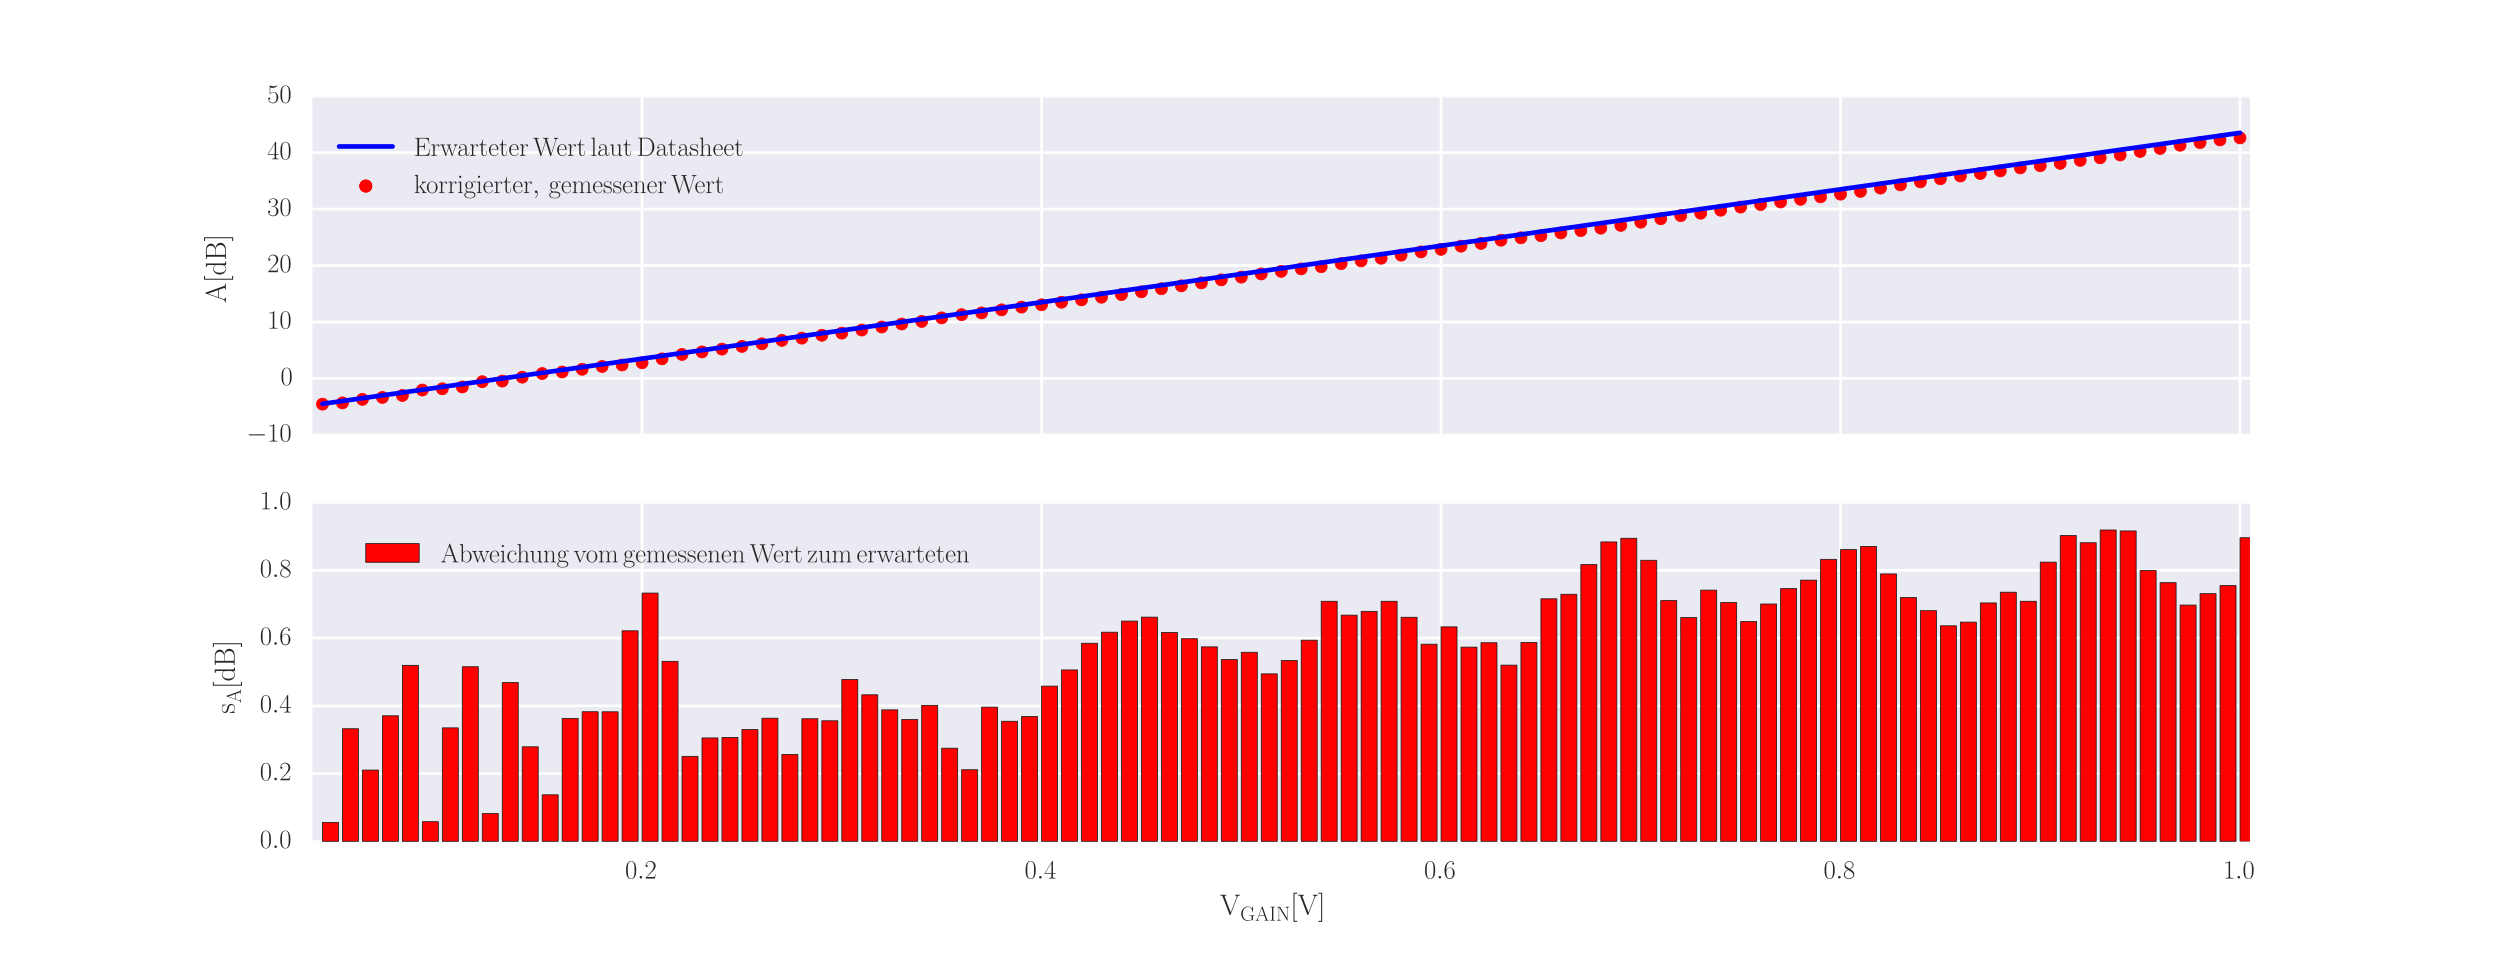 <?xml version="1.0" encoding="utf-8" standalone="no"?>
<!DOCTYPE svg PUBLIC "-//W3C//DTD SVG 1.1//EN"
  "http://www.w3.org/Graphics/SVG/1.1/DTD/svg11.dtd">
<!-- Created with matplotlib (http://matplotlib.org/) -->
<svg height="360pt" version="1.1" viewBox="0 0 936 360" width="936pt" xmlns="http://www.w3.org/2000/svg" xmlns:xlink="http://www.w3.org/1999/xlink">
 <defs>
  <style type="text/css">
*{stroke-linecap:butt;stroke-linejoin:round;stroke-miterlimit:100000;}
  </style>
 </defs>
 <g id="figure_1">
  <g id="patch_1">
   <path d="M 0 360 
L 936 360 
L 936 0 
L 0 0 
z
" style="fill:#ffffff;"/>
  </g>
  <g id="axes_1">
   <g id="patch_2">
    <path d="M 117 162.818 
L 842.4 162.818 
L 842.4 36 
L 117 36 
z
" style="fill:#eaeaf2;"/>
   </g>
   <g id="matplotlib.axis_1">
    <g id="xtick_1">
     <g id="line2d_1">
      <path clip-path="url(#p69fb70987e)" d="M 240.393 162.818 
L 240.393 36 
" style="fill:none;stroke:#ffffff;stroke-linecap:round;"/>
     </g>
     <g id="line2d_2">
      <defs>
       <path d="M 0 0 
L 0 0 
" id="maf382a08c2" style="stroke:#262626;"/>
      </defs>
      <g>
       <use style="fill:#262626;stroke:#262626;" x="240.393" xlink:href="#maf382a08c2" y="162.818"/>
      </g>
     </g>
     <g id="line2d_3">
      <g>
       <use style="fill:#262626;stroke:#262626;" x="240.393" xlink:href="#maf382a08c2" y="36.0"/>
      </g>
     </g>
    </g>
    <g id="xtick_2">
     <g id="line2d_4">
      <path clip-path="url(#p69fb70987e)" d="M 389.96 162.818 
L 389.96 36 
" style="fill:none;stroke:#ffffff;stroke-linecap:round;"/>
     </g>
     <g id="line2d_5">
      <g>
       <use style="fill:#262626;stroke:#262626;" x="389.96" xlink:href="#maf382a08c2" y="162.818"/>
      </g>
     </g>
     <g id="line2d_6">
      <g>
       <use style="fill:#262626;stroke:#262626;" x="389.96" xlink:href="#maf382a08c2" y="36.0"/>
      </g>
     </g>
    </g>
    <g id="xtick_3">
     <g id="line2d_7">
      <path clip-path="url(#p69fb70987e)" d="M 539.527 162.818 
L 539.527 36 
" style="fill:none;stroke:#ffffff;stroke-linecap:round;"/>
     </g>
     <g id="line2d_8">
      <g>
       <use style="fill:#262626;stroke:#262626;" x="539.527" xlink:href="#maf382a08c2" y="162.818"/>
      </g>
     </g>
     <g id="line2d_9">
      <g>
       <use style="fill:#262626;stroke:#262626;" x="539.527" xlink:href="#maf382a08c2" y="36.0"/>
      </g>
     </g>
    </g>
    <g id="xtick_4">
     <g id="line2d_10">
      <path clip-path="url(#p69fb70987e)" d="M 689.094 162.818 
L 689.094 36 
" style="fill:none;stroke:#ffffff;stroke-linecap:round;"/>
     </g>
     <g id="line2d_11">
      <g>
       <use style="fill:#262626;stroke:#262626;" x="689.094" xlink:href="#maf382a08c2" y="162.818"/>
      </g>
     </g>
     <g id="line2d_12">
      <g>
       <use style="fill:#262626;stroke:#262626;" x="689.094" xlink:href="#maf382a08c2" y="36.0"/>
      </g>
     </g>
    </g>
    <g id="xtick_5">
     <g id="line2d_13">
      <path clip-path="url(#p69fb70987e)" d="M 838.661 162.818 
L 838.661 36 
" style="fill:none;stroke:#ffffff;stroke-linecap:round;"/>
     </g>
     <g id="line2d_14">
      <g>
       <use style="fill:#262626;stroke:#262626;" x="838.661" xlink:href="#maf382a08c2" y="162.818"/>
      </g>
     </g>
     <g id="line2d_15">
      <g>
       <use style="fill:#262626;stroke:#262626;" x="838.661" xlink:href="#maf382a08c2" y="36.0"/>
      </g>
     </g>
    </g>
   </g>
   <g id="matplotlib.axis_2">
    <g id="ytick_1">
     <g id="line2d_16">
      <path clip-path="url(#p69fb70987e)" d="M 117 162.818 
L 842.4 162.818 
" style="fill:none;stroke:#ffffff;stroke-linecap:round;"/>
     </g>
     <g id="line2d_17">
      <g>
       <use style="fill:#262626;stroke:#262626;" x="117.0" xlink:href="#maf382a08c2" y="162.818"/>
      </g>
     </g>
     <g id="line2d_18">
      <g>
       <use style="fill:#262626;stroke:#262626;" x="842.4" xlink:href="#maf382a08c2" y="162.818"/>
      </g>
     </g>
     <g id="text_1">
      <!-- $-10$ -->
      <defs>
       <path d="M 65.906 23 
C 67.594 23 69.406 23 69.406 25 
C 69.406 27 67.594 27 65.906 27 
L 11.797 27 
C 10.094 27 8.297 27 8.297 25 
C 8.297 23 10.094 23 11.797 23 
z
" id="CMSY10-0"/>
       <path d="M 42 31.641 
C 42 37.75 41.906 48.125 37.703 56.109 
C 34 63.109 28.094 65.594 22.906 65.594 
C 18.094 65.594 12 63.406 8.203 56.203 
C 4.203 48.719 3.797 39.438 3.797 31.641 
C 3.797 25.953 3.906 17.281 7 9.672 
C 11.297 -0.609 19 -2 22.906 -2 
C 27.5 -2 34.5 -0.109 38.594 9.375 
C 41.594 16.281 42 24.359 42 31.641 
M 22.906 -0.406 
C 16.5 -0.406 12.703 5.078 11.297 12.688 
C 10.203 18.562 10.203 27.156 10.203 32.75 
C 10.203 40.438 10.203 46.828 11.5 52.922 
C 13.406 61.391 19 64 22.906 64 
C 27 64 32.297 61.297 34.203 53.125 
C 35.5 47.438 35.594 40.734 35.594 32.75 
C 35.594 26.25 35.594 18.266 34.406 12.375 
C 32.297 1.484 26.406 -0.406 22.906 -0.406 
" id="CMR17-48"/>
       <path d="M 26.594 63.312 
C 26.594 65.406 26.5 65.5 25.094 65.5 
C 21.203 61.188 15.297 59.797 9.703 59.797 
C 9.406 59.797 8.906 59.797 8.797 59.609 
C 8.703 59.391 8.703 59.172 8.703 57 
C 11.797 57 17 57.594 21 59.984 
L 21 7.203 
C 21 3.688 20.797 2.5 12.203 2.5 
L 9.203 2.5 
L 9.203 0 
C 14 0 19 0 23.797 0 
C 28.594 0 33.594 0 38.406 0 
L 38.406 2.5 
L 35.406 2.5 
C 26.797 2.5 26.594 3.594 26.594 7.156 
z
" id="CMR17-49"/>
      </defs>
      <g style="fill:#262626;" transform="translate(92.289 165.309)scale(0.1 -0.1)">
       <use transform="scale(0.996)" xlink:href="#CMSY10-0"/>
       <use transform="translate(77.487 0.0)scale(0.996)" xlink:href="#CMR17-49"/>
       <use transform="translate(123.178 0.0)scale(0.996)" xlink:href="#CMR17-48"/>
      </g>
     </g>
    </g>
    <g id="ytick_2">
     <g id="line2d_19">
      <path clip-path="url(#p69fb70987e)" d="M 117 141.682 
L 842.4 141.682 
" style="fill:none;stroke:#ffffff;stroke-linecap:round;"/>
     </g>
     <g id="line2d_20">
      <g>
       <use style="fill:#262626;stroke:#262626;" x="117.0" xlink:href="#maf382a08c2" y="141.682"/>
      </g>
     </g>
     <g id="line2d_21">
      <g>
       <use style="fill:#262626;stroke:#262626;" x="842.4" xlink:href="#maf382a08c2" y="141.682"/>
      </g>
     </g>
     <g id="text_2">
      <!-- $0$ -->
      <g style="fill:#262626;" transform="translate(105.019 144.172)scale(0.1 -0.1)">
       <use transform="scale(0.996)" xlink:href="#CMR17-48"/>
      </g>
     </g>
    </g>
    <g id="ytick_3">
     <g id="line2d_22">
      <path clip-path="url(#p69fb70987e)" d="M 117 120.545 
L 842.4 120.545 
" style="fill:none;stroke:#ffffff;stroke-linecap:round;"/>
     </g>
     <g id="line2d_23">
      <g>
       <use style="fill:#262626;stroke:#262626;" x="117.0" xlink:href="#maf382a08c2" y="120.545"/>
      </g>
     </g>
     <g id="line2d_24">
      <g>
       <use style="fill:#262626;stroke:#262626;" x="842.4" xlink:href="#maf382a08c2" y="120.545"/>
      </g>
     </g>
     <g id="text_3">
      <!-- $10$ -->
      <g style="fill:#262626;" transform="translate(100.037 123.036)scale(0.1 -0.1)">
       <use transform="scale(0.996)" xlink:href="#CMR17-49"/>
       <use transform="translate(45.69 0.0)scale(0.996)" xlink:href="#CMR17-48"/>
      </g>
     </g>
    </g>
    <g id="ytick_4">
     <g id="line2d_25">
      <path clip-path="url(#p69fb70987e)" d="M 117 99.409 
L 842.4 99.409 
" style="fill:none;stroke:#ffffff;stroke-linecap:round;"/>
     </g>
     <g id="line2d_26">
      <g>
       <use style="fill:#262626;stroke:#262626;" x="117.0" xlink:href="#maf382a08c2" y="99.409"/>
      </g>
     </g>
     <g id="line2d_27">
      <g>
       <use style="fill:#262626;stroke:#262626;" x="842.4" xlink:href="#maf382a08c2" y="99.409"/>
      </g>
     </g>
     <g id="text_4">
      <!-- $20$ -->
      <defs>
       <path d="M 41.703 15.453 
L 39.906 15.453 
C 38.906 8.375 38.094 7.172 37.703 6.562 
C 37.203 5.766 30 5.766 28.594 5.766 
L 9.406 5.766 
C 13 9.672 20 16.75 28.5 24.953 
C 34.594 30.734 41.703 37.531 41.703 47.422 
C 41.703 59.219 32.297 66 21.797 66 
C 10.797 66 4.094 56.312 4.094 47.344 
C 4.094 43.438 7 42.938 8.203 42.938 
C 9.203 42.938 12.203 43.547 12.203 47.031 
C 12.203 50.109 9.594 51 8.203 51 
C 7.594 51 7 50.906 6.594 50.703 
C 8.5 59.219 14.297 63.406 20.406 63.406 
C 29.094 63.406 34.797 56.516 34.797 47.422 
C 34.797 38.734 29.703 31.25 24 24.75 
L 4.094 2.281 
L 4.094 0 
L 39.297 0 
z
" id="CMR17-50"/>
      </defs>
      <g style="fill:#262626;" transform="translate(100.037 101.9)scale(0.1 -0.1)">
       <use transform="scale(0.996)" xlink:href="#CMR17-50"/>
       <use transform="translate(45.69 0.0)scale(0.996)" xlink:href="#CMR17-48"/>
      </g>
     </g>
    </g>
    <g id="ytick_5">
     <g id="line2d_28">
      <path clip-path="url(#p69fb70987e)" d="M 117 78.273 
L 842.4 78.273 
" style="fill:none;stroke:#ffffff;stroke-linecap:round;"/>
     </g>
     <g id="line2d_29">
      <g>
       <use style="fill:#262626;stroke:#262626;" x="117.0" xlink:href="#maf382a08c2" y="78.273"/>
      </g>
     </g>
     <g id="line2d_30">
      <g>
       <use style="fill:#262626;stroke:#262626;" x="842.4" xlink:href="#maf382a08c2" y="78.273"/>
      </g>
     </g>
     <g id="text_5">
      <!-- $30$ -->
      <defs>
       <path d="M 22.094 33.703 
C 31 33.703 34.906 25.969 34.906 17.031 
C 34.906 5 28.5 0.391 22.703 0.391 
C 17.406 0.391 8.797 3.031 6.094 10.828 
C 6.594 10.625 7.094 10.625 7.594 10.625 
C 10 10.625 11.797 12.219 11.797 14.812 
C 11.797 17.703 9.594 19 7.594 19 
C 5.906 19 3.297 18.203 3.297 14.469 
C 3.297 5.234 12.297 -2 22.906 -2 
C 34 -2 42.5 6.719 42.5 16.953 
C 42.5 26.672 34.5 33.688 25 34.797 
C 32.594 36.375 39.906 43.062 39.906 52.016 
C 39.906 59.688 32 65.297 23 65.297 
C 13.906 65.297 5.906 59.828 5.906 52.016 
C 5.906 48.594 8.5 48 9.797 48 
C 11.906 48 13.703 49.297 13.703 51.891 
C 13.703 54.469 11.906 55.766 9.797 55.766 
C 9.406 55.766 8.906 55.766 8.5 55.562 
C 11.406 61.859 19.297 63 22.797 63 
C 26.297 63 32.906 61.328 32.906 51.875 
C 32.906 49.109 32.5 44.188 29.094 39.844 
C 26.094 36 22.703 36 19.406 35.594 
C 18.906 35.594 16.594 35.594 16.203 35.594 
C 15.5 35.484 15.094 35.391 15.094 34.594 
C 15.094 33.812 15.203 33.703 17.203 33.703 
z
" id="CMR17-51"/>
      </defs>
      <g style="fill:#262626;" transform="translate(100.037 80.763)scale(0.1 -0.1)">
       <use transform="scale(0.996)" xlink:href="#CMR17-51"/>
       <use transform="translate(45.69 0.0)scale(0.996)" xlink:href="#CMR17-48"/>
      </g>
     </g>
    </g>
    <g id="ytick_6">
     <g id="line2d_31">
      <path clip-path="url(#p69fb70987e)" d="M 117 57.136 
L 842.4 57.136 
" style="fill:none;stroke:#ffffff;stroke-linecap:round;"/>
     </g>
     <g id="line2d_32">
      <g>
       <use style="fill:#262626;stroke:#262626;" x="117.0" xlink:href="#maf382a08c2" y="57.136"/>
      </g>
     </g>
     <g id="line2d_33">
      <g>
       <use style="fill:#262626;stroke:#262626;" x="842.4" xlink:href="#maf382a08c2" y="57.136"/>
      </g>
     </g>
     <g id="text_6">
      <!-- $40$ -->
      <defs>
       <path d="M 33.594 64.328 
C 33.594 66.406 33.5 66.5 31.703 66.5 
L 2 19.594 
L 2 17 
L 27.797 17 
L 27.797 7.141 
C 27.797 3.5 27.594 2.5 20.594 2.5 
L 18.703 2.5 
L 18.703 0 
C 21.906 0 27.297 0 30.703 0 
C 34.094 0 39.5 0 42.703 0 
L 42.703 2.5 
L 40.797 2.5 
C 33.797 2.5 33.594 3.5 33.594 7.141 
L 33.594 17 
L 43.797 17 
L 43.797 19.594 
L 33.594 19.594 
z
M 28.094 57.766 
L 28.094 19.594 
L 4 19.594 
z
" id="CMR17-52"/>
      </defs>
      <g style="fill:#262626;" transform="translate(100.037 59.627)scale(0.1 -0.1)">
       <use transform="scale(0.996)" xlink:href="#CMR17-52"/>
       <use transform="translate(45.69 0.0)scale(0.996)" xlink:href="#CMR17-48"/>
      </g>
     </g>
    </g>
    <g id="ytick_7">
     <g id="line2d_34">
      <path clip-path="url(#p69fb70987e)" d="M 117 36 
L 842.4 36 
" style="fill:none;stroke:#ffffff;stroke-linecap:round;"/>
     </g>
     <g id="line2d_35">
      <g>
       <use style="fill:#262626;stroke:#262626;" x="117.0" xlink:href="#maf382a08c2" y="36.0"/>
      </g>
     </g>
     <g id="line2d_36">
      <g>
       <use style="fill:#262626;stroke:#262626;" x="842.4" xlink:href="#maf382a08c2" y="36.0"/>
      </g>
     </g>
     <g id="text_7">
      <!-- $50$ -->
      <defs>
       <path d="M 11.406 57.688 
C 12.406 57.281 16.5 56 20.703 56 
C 30 56 35.094 61.016 38 63.922 
C 38 64.734 38 65.25 37.406 65.25 
C 37.297 65.25 37.094 65.25 36.297 64.828 
C 32.797 63.312 28.703 62.078 23.703 62.078 
C 20.703 62.078 16.203 62.5 11.297 64.734 
C 10.203 65.25 10 65.25 9.906 65.25 
C 9.406 65.25 9.297 65.141 9.297 63.156 
L 9.297 34.281 
C 9.297 32.5 9.297 32 10.297 32 
C 10.797 32 11 32.203 11.5 32.906 
C 14.703 37.484 19.094 39.406 24.094 39.406 
C 27.594 39.406 35.094 37.219 35.094 20.141 
C 35.094 16.953 35.094 11.172 32.094 6.578 
C 29.594 2.484 25.703 0.391 21.406 0.391 
C 14.797 0.391 8.094 5 6.297 12.719 
C 6.703 12.609 7.5 12.422 7.906 12.422 
C 9.203 12.422 11.703 13.125 11.703 16.219 
C 11.703 18.906 9.797 20 7.906 20 
C 5.594 20 4.094 18.594 4.094 15.797 
C 4.094 7.094 11 -2 21.594 -2 
C 31.906 -2 41.703 6.875 41.703 19.75 
C 41.703 31.719 33.906 41 24.203 41 
C 19.094 41 14.797 39.094 11.406 35.453 
z
" id="CMR17-53"/>
      </defs>
      <g style="fill:#262626;" transform="translate(100.037 38.491)scale(0.1 -0.1)">
       <use transform="scale(0.996)" xlink:href="#CMR17-53"/>
       <use transform="translate(45.69 0.0)scale(0.996)" xlink:href="#CMR17-48"/>
      </g>
     </g>
    </g>
    <g id="text_8">
     <!-- $\mathrm{A [dB]}$ -->
     <defs>
      <path d="M 36.297 68.406 
C 35.797 69.703 35.594 70 34.594 70 
C 33.594 70 33.406 69.703 32.906 68.406 
L 11.703 8.844 
C 9.797 3.484 5.797 2.391 2.297 2.391 
L 2.297 -0.203 
C 4.094 0 8.094 0 10 0 
C 12.5 0 16.5 0 18.906 -0.203 
L 18.906 2.391 
C 14.203 2.391 13.5 5.641 13.5 6.859 
C 13.5 7.766 13.703 8.281 13.906 8.891 
L 19.203 24 
L 45.406 24 
L 51.406 6.906 
C 51.906 5.703 51.906 5.5 51.906 5.109 
C 51.906 2.391 47.594 2.391 45.703 2.391 
L 45.703 0 
C 48.594 0 53.797 0 56.906 0 
C 59.5 0 64.5 0 66.906 -0.203 
L 66.906 2.391 
C 61.594 2.391 59.797 2.391 58.5 6.047 
z
M 32.297 60.531 
L 44.5 26.594 
L 20.094 26.594 
z
" id="CMR17-65"/>
      <path d="M 5.203 68 
L 5.203 65.406 
C 12.094 65.406 13.203 65.406 13.203 60.938 
L 13.203 7.062 
C 13.203 2.594 12.094 2.594 5.203 2.594 
L 5.203 0 
L 39.594 0 
C 52.406 0 60.703 9.109 60.703 18.188 
C 60.703 27.203 52.5 34.891 41.797 34.891 
C 51.406 36.812 58.094 43.297 58.094 51 
C 58.094 59.406 49.906 68 37 68 
z
M 19.5 36 
L 19.5 61.516 
C 19.5 64.922 19.703 65.406 23.703 65.406 
L 36.5 65.406 
C 46.406 65.406 50.797 57.406 50.797 51.203 
C 50.797 43.609 44.703 36 33.906 36 
z
M 23.703 2.594 
C 19.703 2.594 19.5 3.078 19.5 6.453 
L 19.5 34.406 
L 38 34.406 
C 48.297 34.406 53.297 25.391 53.297 18.156 
C 53.297 10.922 47.594 2.594 36.703 2.594 
z
" id="CMR17-66"/>
      <path d="M 14.297 74.484 
L 1.406 74.484 
L 1.406 71 
L 10.797 71 
L 10.797 -21.516 
L 1.406 -21.516 
L 1.406 -25 
L 14.297 -25 
z
" id="CMR17-93"/>
      <path d="M 23.5 -25 
L 23.5 -21.516 
L 14.094 -21.516 
L 14.094 71 
L 23.5 71 
L 23.5 74.484 
L 10.594 74.484 
L 10.594 -25 
z
" id="CMR17-91"/>
      <path d="M 29.203 67.594 
L 29.203 65 
C 35.094 65 36 64.406 36 59.688 
L 36 36.641 
C 35.594 37.141 31.5 43.594 23.406 43.594 
C 13.203 43.594 3.297 34.5 3.297 21.312 
C 3.297 8.203 12.594 -1 22.406 -1 
C 30.906 -1 35.297 5.266 35.797 5.938 
L 35.797 -0.984 
L 47.906 -0.984 
L 47.906 2 
C 42 2 41.094 2.594 41.094 7.391 
L 41.094 68.688 
z
M 35.797 11.797 
C 35.797 8.797 34 6.094 31.703 4.094 
C 28.297 1.094 24.906 0.594 23 0.594 
C 20.094 0.594 9.703 2.094 9.703 21.188 
C 9.703 40.812 21.297 42 23.906 42 
C 28.5 42 32.203 39.406 34.5 35.797 
C 35.797 33.703 35.797 33.406 35.797 31.609 
z
" id="CMR17-100"/>
     </defs>
     <g style="fill:#262626;" transform="translate(84.549 113.488)rotate(-90.0)scale(0.11 -0.11)">
      <use transform="scale(0.996)" xlink:href="#CMR17-65"/>
      <use transform="translate(69.072 0.0)scale(0.996)" xlink:href="#CMR17-91"/>
      <use transform="translate(93.943 0.0)scale(0.996)" xlink:href="#CMR17-100"/>
      <use transform="translate(144.839 0.0)scale(0.996)" xlink:href="#CMR17-66"/>
      <use transform="translate(210.028 0.0)scale(0.996)" xlink:href="#CMR17-93"/>
     </g>
    </g>
   </g>
   <g id="PathCollection_1">
    <defs>
     <path d="M 0 2.236 
C 0.593 2.236 1.162 2 1.581 1.581 
C 2 1.162 2.236 0.593 2.236 0 
C 2.236 -0.593 2 -1.162 1.581 -1.581 
C 1.162 -2 0.593 -2.236 0 -2.236 
C -0.593 -2.236 -1.162 -2 -1.581 -1.581 
C -2 -1.162 -2.236 -0.593 -2.236 0 
C -2.236 0.593 -2 1.162 -1.581 1.581 
C -1.162 2 -0.593 2.236 0 2.236 
z
" id="m2bdc9618d8" style="stroke:#ff0000;stroke-width:0.3;"/>
    </defs>
    <g clip-path="url(#p69fb70987e)">
     <use style="fill:#ff0000;stroke:#ff0000;stroke-width:0.3;" x="120.739" xlink:href="#m2bdc9618d8" y="151.312"/>
     <use style="fill:#ff0000;stroke:#ff0000;stroke-width:0.3;" x="128.218" xlink:href="#m2bdc9618d8" y="150.839"/>
     <use style="fill:#ff0000;stroke:#ff0000;stroke-width:0.3;" x="135.696" xlink:href="#m2bdc9618d8" y="149.524"/>
     <use style="fill:#ff0000;stroke:#ff0000;stroke-width:0.3;" x="143.174" xlink:href="#m2bdc9618d8" y="148.806"/>
     <use style="fill:#ff0000;stroke:#ff0000;stroke-width:0.3;" x="150.653" xlink:href="#m2bdc9618d8" y="148.064"/>
     <use style="fill:#ff0000;stroke:#ff0000;stroke-width:0.3;" x="158.131" xlink:href="#m2bdc9618d8" y="146.032"/>
     <use style="fill:#ff0000;stroke:#ff0000;stroke-width:0.3;" x="165.609" xlink:href="#m2bdc9618d8" y="145.56"/>
     <use style="fill:#ff0000;stroke:#ff0000;stroke-width:0.3;" x="173.088" xlink:href="#m2bdc9618d8" y="144.885"/>
     <use style="fill:#ff0000;stroke:#ff0000;stroke-width:0.3;" x="180.566" xlink:href="#m2bdc9618d8" y="142.912"/>
     <use style="fill:#ff0000;stroke:#ff0000;stroke-width:0.3;" x="188.044" xlink:href="#m2bdc9618d8" y="142.673"/>
     <use style="fill:#ff0000;stroke:#ff0000;stroke-width:0.3;" x="195.523" xlink:href="#m2bdc9618d8" y="141.215"/>
     <use style="fill:#ff0000;stroke:#ff0000;stroke-width:0.3;" x="203.001" xlink:href="#m2bdc9618d8" y="139.859"/>
     <use style="fill:#ff0000;stroke:#ff0000;stroke-width:0.3;" x="210.479" xlink:href="#m2bdc9618d8" y="139.279"/>
     <use style="fill:#ff0000;stroke:#ff0000;stroke-width:0.3;" x="217.958" xlink:href="#m2bdc9618d8" y="138.263"/>
     <use style="fill:#ff0000;stroke:#ff0000;stroke-width:0.3;" x="225.436" xlink:href="#m2bdc9618d8" y="137.206"/>
     <use style="fill:#ff0000;stroke:#ff0000;stroke-width:0.3;" x="232.914" xlink:href="#m2bdc9618d8" y="136.655"/>
     <use style="fill:#ff0000;stroke:#ff0000;stroke-width:0.3;" x="240.393" xlink:href="#m2bdc9618d8" y="135.833"/>
     <use style="fill:#ff0000;stroke:#ff0000;stroke-width:0.3;" x="247.871" xlink:href="#m2bdc9618d8" y="134.351"/>
     <use style="fill:#ff0000;stroke:#ff0000;stroke-width:0.3;" x="255.349" xlink:href="#m2bdc9618d8" y="132.701"/>
     <use style="fill:#ff0000;stroke:#ff0000;stroke-width:0.3;" x="262.828" xlink:href="#m2bdc9618d8" y="131.759"/>
     <use style="fill:#ff0000;stroke:#ff0000;stroke-width:0.3;" x="270.306" xlink:href="#m2bdc9618d8" y="130.705"/>
     <use style="fill:#ff0000;stroke:#ff0000;stroke-width:0.3;" x="277.785" xlink:href="#m2bdc9618d8" y="129.698"/>
     <use style="fill:#ff0000;stroke:#ff0000;stroke-width:0.3;" x="285.263" xlink:href="#m2bdc9618d8" y="128.712"/>
     <use style="fill:#ff0000;stroke:#ff0000;stroke-width:0.3;" x="292.741" xlink:href="#m2bdc9618d8" y="127.429"/>
     <use style="fill:#ff0000;stroke:#ff0000;stroke-width:0.3;" x="300.22" xlink:href="#m2bdc9618d8" y="126.595"/>
     <use style="fill:#ff0000;stroke:#ff0000;stroke-width:0.3;" x="307.698" xlink:href="#m2bdc9618d8" y="125.525"/>
     <use style="fill:#ff0000;stroke:#ff0000;stroke-width:0.3;" x="315.176" xlink:href="#m2bdc9618d8" y="124.726"/>
     <use style="fill:#ff0000;stroke:#ff0000;stroke-width:0.3;" x="322.655" xlink:href="#m2bdc9618d8" y="123.573"/>
     <use style="fill:#ff0000;stroke:#ff0000;stroke-width:0.3;" x="330.133" xlink:href="#m2bdc9618d8" y="122.423"/>
     <use style="fill:#ff0000;stroke:#ff0000;stroke-width:0.3;" x="337.611" xlink:href="#m2bdc9618d8" y="121.306"/>
     <use style="fill:#ff0000;stroke:#ff0000;stroke-width:0.3;" x="345.09" xlink:href="#m2bdc9618d8" y="120.337"/>
     <use style="fill:#ff0000;stroke:#ff0000;stroke-width:0.3;" x="352.568" xlink:href="#m2bdc9618d8" y="119.013"/>
     <use style="fill:#ff0000;stroke:#ff0000;stroke-width:0.3;" x="360.046" xlink:href="#m2bdc9618d8" y="117.822"/>
     <use style="fill:#ff0000;stroke:#ff0000;stroke-width:0.3;" x="367.525" xlink:href="#m2bdc9618d8" y="117.156"/>
     <use style="fill:#ff0000;stroke:#ff0000;stroke-width:0.3;" x="375.003" xlink:href="#m2bdc9618d8" y="116.01"/>
     <use style="fill:#ff0000;stroke:#ff0000;stroke-width:0.3;" x="382.481" xlink:href="#m2bdc9618d8" y="114.984"/>
     <use style="fill:#ff0000;stroke:#ff0000;stroke-width:0.3;" x="389.96" xlink:href="#m2bdc9618d8" y="114.116"/>
     <use style="fill:#ff0000;stroke:#ff0000;stroke-width:0.3;" x="397.438" xlink:href="#m2bdc9618d8" y="113.16"/>
     <use style="fill:#ff0000;stroke:#ff0000;stroke-width:0.3;" x="404.916" xlink:href="#m2bdc9618d8" y="112.27"/>
     <use style="fill:#ff0000;stroke:#ff0000;stroke-width:0.3;" x="412.395" xlink:href="#m2bdc9618d8" y="111.282"/>
     <use style="fill:#ff0000;stroke:#ff0000;stroke-width:0.3;" x="419.873" xlink:href="#m2bdc9618d8" y="110.295"/>
     <use style="fill:#ff0000;stroke:#ff0000;stroke-width:0.3;" x="427.352" xlink:href="#m2bdc9618d8" y="109.263"/>
     <use style="fill:#ff0000;stroke:#ff0000;stroke-width:0.3;" x="434.83" xlink:href="#m2bdc9618d8" y="108.11"/>
     <use style="fill:#ff0000;stroke:#ff0000;stroke-width:0.3;" x="442.308" xlink:href="#m2bdc9618d8" y="107.015"/>
     <use style="fill:#ff0000;stroke:#ff0000;stroke-width:0.3;" x="449.787" xlink:href="#m2bdc9618d8" y="105.907"/>
     <use style="fill:#ff0000;stroke:#ff0000;stroke-width:0.3;" x="457.265" xlink:href="#m2bdc9618d8" y="104.771"/>
     <use style="fill:#ff0000;stroke:#ff0000;stroke-width:0.3;" x="464.743" xlink:href="#m2bdc9618d8" y="103.759"/>
     <use style="fill:#ff0000;stroke:#ff0000;stroke-width:0.3;" x="472.222" xlink:href="#m2bdc9618d8" y="102.568"/>
     <use style="fill:#ff0000;stroke:#ff0000;stroke-width:0.3;" x="479.7" xlink:href="#m2bdc9618d8" y="101.595"/>
     <use style="fill:#ff0000;stroke:#ff0000;stroke-width:0.3;" x="487.178" xlink:href="#m2bdc9618d8" y="100.664"/>
     <use style="fill:#ff0000;stroke:#ff0000;stroke-width:0.3;" x="494.657" xlink:href="#m2bdc9618d8" y="99.85"/>
     <use style="fill:#ff0000;stroke:#ff0000;stroke-width:0.3;" x="502.135" xlink:href="#m2bdc9618d8" y="98.707"/>
     <use style="fill:#ff0000;stroke:#ff0000;stroke-width:0.3;" x="509.613" xlink:href="#m2bdc9618d8" y="97.674"/>
     <use style="fill:#ff0000;stroke:#ff0000;stroke-width:0.3;" x="517.092" xlink:href="#m2bdc9618d8" y="96.68"/>
     <use style="fill:#ff0000;stroke:#ff0000;stroke-width:0.3;" x="524.57" xlink:href="#m2bdc9618d8" y="95.523"/>
     <use style="fill:#ff0000;stroke:#ff0000;stroke-width:0.3;" x="532.048" xlink:href="#m2bdc9618d8" y="94.298"/>
     <use style="fill:#ff0000;stroke:#ff0000;stroke-width:0.3;" x="539.527" xlink:href="#m2bdc9618d8" y="93.35"/>
     <use style="fill:#ff0000;stroke:#ff0000;stroke-width:0.3;" x="547.005" xlink:href="#m2bdc9618d8" y="92.166"/>
     <use style="fill:#ff0000;stroke:#ff0000;stroke-width:0.3;" x="554.484" xlink:href="#m2bdc9618d8" y="91.137"/>
     <use style="fill:#ff0000;stroke:#ff0000;stroke-width:0.3;" x="561.962" xlink:href="#m2bdc9618d8" y="89.941"/>
     <use style="fill:#ff0000;stroke:#ff0000;stroke-width:0.3;" x="569.44" xlink:href="#m2bdc9618d8" y="89.025"/>
     <use style="fill:#ff0000;stroke:#ff0000;stroke-width:0.3;" x="576.919" xlink:href="#m2bdc9618d8" y="88.241"/>
     <use style="fill:#ff0000;stroke:#ff0000;stroke-width:0.3;" x="584.397" xlink:href="#m2bdc9618d8" y="87.212"/>
     <use style="fill:#ff0000;stroke:#ff0000;stroke-width:0.3;" x="591.875" xlink:href="#m2bdc9618d8" y="86.341"/>
     <use style="fill:#ff0000;stroke:#ff0000;stroke-width:0.3;" x="599.354" xlink:href="#m2bdc9618d8" y="85.425"/>
     <use style="fill:#ff0000;stroke:#ff0000;stroke-width:0.3;" x="606.832" xlink:href="#m2bdc9618d8" y="84.391"/>
     <use style="fill:#ff0000;stroke:#ff0000;stroke-width:0.3;" x="614.31" xlink:href="#m2bdc9618d8" y="83.197"/>
     <use style="fill:#ff0000;stroke:#ff0000;stroke-width:0.3;" x="621.789" xlink:href="#m2bdc9618d8" y="81.889"/>
     <use style="fill:#ff0000;stroke:#ff0000;stroke-width:0.3;" x="629.267" xlink:href="#m2bdc9618d8" y="80.726"/>
     <use style="fill:#ff0000;stroke:#ff0000;stroke-width:0.3;" x="636.745" xlink:href="#m2bdc9618d8" y="79.84"/>
     <use style="fill:#ff0000;stroke:#ff0000;stroke-width:0.3;" x="644.224" xlink:href="#m2bdc9618d8" y="78.706"/>
     <use style="fill:#ff0000;stroke:#ff0000;stroke-width:0.3;" x="651.702" xlink:href="#m2bdc9618d8" y="77.531"/>
     <use style="fill:#ff0000;stroke:#ff0000;stroke-width:0.3;" x="659.18" xlink:href="#m2bdc9618d8" y="76.583"/>
     <use style="fill:#ff0000;stroke:#ff0000;stroke-width:0.3;" x="666.659" xlink:href="#m2bdc9618d8" y="75.623"/>
     <use style="fill:#ff0000;stroke:#ff0000;stroke-width:0.3;" x="674.137" xlink:href="#m2bdc9618d8" y="74.619"/>
     <use style="fill:#ff0000;stroke:#ff0000;stroke-width:0.3;" x="681.615" xlink:href="#m2bdc9618d8" y="73.691"/>
     <use style="fill:#ff0000;stroke:#ff0000;stroke-width:0.3;" x="689.094" xlink:href="#m2bdc9618d8" y="72.695"/>
     <use style="fill:#ff0000;stroke:#ff0000;stroke-width:0.3;" x="696.572" xlink:href="#m2bdc9618d8" y="71.658"/>
     <use style="fill:#ff0000;stroke:#ff0000;stroke-width:0.3;" x="704.051" xlink:href="#m2bdc9618d8" y="70.43"/>
     <use style="fill:#ff0000;stroke:#ff0000;stroke-width:0.3;" x="711.529" xlink:href="#m2bdc9618d8" y="69.226"/>
     <use style="fill:#ff0000;stroke:#ff0000;stroke-width:0.3;" x="719.007" xlink:href="#m2bdc9618d8" y="68.087"/>
     <use style="fill:#ff0000;stroke:#ff0000;stroke-width:0.3;" x="726.486" xlink:href="#m2bdc9618d8" y="66.936"/>
     <use style="fill:#ff0000;stroke:#ff0000;stroke-width:0.3;" x="733.964" xlink:href="#m2bdc9618d8" y="65.902"/>
     <use style="fill:#ff0000;stroke:#ff0000;stroke-width:0.3;" x="741.442" xlink:href="#m2bdc9618d8" y="64.965"/>
     <use style="fill:#ff0000;stroke:#ff0000;stroke-width:0.3;" x="748.921" xlink:href="#m2bdc9618d8" y="63.975"/>
     <use style="fill:#ff0000;stroke:#ff0000;stroke-width:0.3;" x="756.399" xlink:href="#m2bdc9618d8" y="62.862"/>
     <use style="fill:#ff0000;stroke:#ff0000;stroke-width:0.3;" x="763.877" xlink:href="#m2bdc9618d8" y="62.049"/>
     <use style="fill:#ff0000;stroke:#ff0000;stroke-width:0.3;" x="771.356" xlink:href="#m2bdc9618d8" y="61.159"/>
     <use style="fill:#ff0000;stroke:#ff0000;stroke-width:0.3;" x="778.834" xlink:href="#m2bdc9618d8" y="60.057"/>
     <use style="fill:#ff0000;stroke:#ff0000;stroke-width:0.3;" x="786.312" xlink:href="#m2bdc9618d8" y="59.079"/>
     <use style="fill:#ff0000;stroke:#ff0000;stroke-width:0.3;" x="793.791" xlink:href="#m2bdc9618d8" y="58.016"/>
     <use style="fill:#ff0000;stroke:#ff0000;stroke-width:0.3;" x="801.269" xlink:href="#m2bdc9618d8" y="56.713"/>
     <use style="fill:#ff0000;stroke:#ff0000;stroke-width:0.3;" x="808.747" xlink:href="#m2bdc9618d8" y="55.58"/>
     <use style="fill:#ff0000;stroke:#ff0000;stroke-width:0.3;" x="816.226" xlink:href="#m2bdc9618d8" y="54.383"/>
     <use style="fill:#ff0000;stroke:#ff0000;stroke-width:0.3;" x="823.704" xlink:href="#m2bdc9618d8" y="53.398"/>
     <use style="fill:#ff0000;stroke:#ff0000;stroke-width:0.3;" x="831.182" xlink:href="#m2bdc9618d8" y="52.392"/>
     <use style="fill:#ff0000;stroke:#ff0000;stroke-width:0.3;" x="838.661" xlink:href="#m2bdc9618d8" y="51.633"/>
    </g>
   </g>
   <g id="line2d_37">
    <path clip-path="url(#p69fb70987e)" d="M 120.739 151.193 
L 128.218 150.136 
L 135.696 149.08 
L 143.174 148.023 
L 150.653 146.966 
L 158.131 145.909 
L 165.609 144.852 
L 173.088 143.795 
L 180.566 142.739 
L 188.044 141.682 
L 195.523 140.625 
L 203.001 139.568 
L 210.479 138.511 
L 217.958 137.455 
L 225.436 136.398 
L 232.914 135.341 
L 240.393 134.284 
L 247.871 133.227 
L 255.349 132.17 
L 262.828 131.114 
L 270.306 130.057 
L 277.785 129 
L 285.263 127.943 
L 292.741 126.886 
L 300.22 125.83 
L 307.698 124.773 
L 315.176 123.716 
L 322.655 122.659 
L 330.133 121.602 
L 337.611 120.545 
L 345.09 119.489 
L 352.568 118.432 
L 360.046 117.375 
L 367.525 116.318 
L 375.003 115.261 
L 382.481 114.205 
L 389.96 113.148 
L 397.438 112.091 
L 404.916 111.034 
L 412.395 109.977 
L 419.873 108.92 
L 427.352 107.864 
L 434.83 106.807 
L 442.308 105.75 
L 449.787 104.693 
L 457.265 103.636 
L 464.743 102.58 
L 472.222 101.523 
L 479.7 100.466 
L 487.178 99.409 
L 494.657 98.352 
L 502.135 97.295 
L 509.613 96.239 
L 517.092 95.182 
L 524.57 94.125 
L 532.048 93.068 
L 539.527 92.011 
L 547.005 90.955 
L 554.484 89.898 
L 561.962 88.841 
L 569.44 87.784 
L 576.919 86.727 
L 584.397 85.67 
L 591.875 84.614 
L 599.354 83.557 
L 606.832 82.5 
L 614.31 81.443 
L 621.789 80.386 
L 629.267 79.33 
L 636.745 78.273 
L 644.224 77.216 
L 651.702 76.159 
L 659.18 75.102 
L 666.659 74.045 
L 674.137 72.989 
L 681.615 71.932 
L 689.094 70.875 
L 696.572 69.818 
L 704.051 68.761 
L 711.529 67.705 
L 719.007 66.648 
L 726.486 65.591 
L 733.964 64.534 
L 741.442 63.477 
L 748.921 62.42 
L 756.399 61.364 
L 763.877 60.307 
L 771.356 59.25 
L 778.834 58.193 
L 786.312 57.136 
L 793.791 56.08 
L 801.269 55.023 
L 808.747 53.966 
L 816.226 52.909 
L 823.704 51.852 
L 831.182 50.795 
L 838.661 49.739 
" style="fill:none;stroke:#0000ff;stroke-linecap:round;stroke-width:1.75;"/>
   </g>
   <g id="patch_3">
    <path d="M 117 162.818 
L 842.4 162.818 
" style="fill:none;"/>
   </g>
   <g id="patch_4">
    <path d="M 842.4 162.818 
L 842.4 36 
" style="fill:none;"/>
   </g>
   <g id="patch_5">
    <path d="M 117 36 
L 842.4 36 
" style="fill:none;"/>
   </g>
   <g id="patch_6">
    <path d="M 117 162.818 
L 117 36 
" style="fill:none;"/>
   </g>
   <g id="legend_1">
    <g id="line2d_38">
     <path d="M 126.965 54.841 
L 146.965 54.841 
" style="fill:none;stroke:#0000ff;stroke-linecap:round;stroke-width:1.75;"/>
    </g>
    <g id="line2d_39"/>
    <g id="text_9">
     <!-- $\mathrm{Erwarteter\,Wert\,laut\,Datasheet}$ -->
     <defs>
      <path d="M 41.5 30.203 
C 41.5 35.297 40.5 43.594 28.703 43.594 
C 20.5 43.594 16.5 37 15.297 33.703 
L 15.203 33.703 
L 15.203 68.688 
L 3.297 67.594 
L 3.297 65 
C 9.203 65 10.094 64.406 10.094 59.641 
L 10.094 6.656 
C 10.094 2.875 9.703 2.391 3.297 2.391 
L 3.297 -0.203 
C 5.703 0 10.094 0 12.703 0 
C 15.297 0 19.797 0 22.203 -0.203 
L 22.203 2.391 
C 15.797 2.391 15.406 2.781 15.406 6.688 
L 15.406 25.906 
C 15.406 35.109 21 42 28 42 
C 35.406 42 36.203 35.406 36.203 30.594 
L 36.203 6.688 
C 36.203 2.875 35.797 2.391 29.406 2.391 
L 29.406 -0.203 
C 31.797 0 36.203 0 38.797 0 
C 41.406 0 45.906 0 48.297 -0.203 
L 48.297 2.391 
C 41.906 2.391 41.5 2.781 41.5 6.688 
z
" id="CMR17-104"/>
      <path d="M 58.203 34.078 
C 60.203 40 64.203 40 65.703 40 
L 65.703 42.688 
C 63.703 42.688 61.703 42.688 59.703 42.688 
C 57.797 42.688 53.5 42.688 51.797 42.781 
L 51.797 40 
C 54.906 40 56.594 38.188 56.594 35.703 
C 56.594 35 56.406 34.094 56.203 33.406 
L 46.797 6.203 
L 36.594 35.516 
C 36.406 36.219 36.094 37.016 36.094 37.406 
C 36.094 40 39.5 40 41.094 40 
L 41.094 42.781 
C 38.797 42.688 34.594 42.688 32.203 42.688 
C 29.703 42.688 27.094 42.688 24.797 42.781 
L 24.797 40 
C 30.297 40 30.297 39.797 32.406 33.703 
L 23.203 6.906 
L 13.297 35.625 
C 12.797 36.906 12.797 37.109 12.797 37.406 
C 12.797 40 16.203 40 17.797 40 
L 17.797 42.781 
C 15.406 42.688 11.203 42.688 8.703 42.688 
C 6.5 42.688 3.094 42.688 1 42.781 
L 1 40 
C 5.406 40 6.5 39.703 7.594 36.406 
L 19.906 0.594 
C 20.297 -0.703 20.594 -1 21.406 -1 
C 22.094 -1 22.5 -0.797 23 0.703 
L 33.297 30.906 
L 43.703 0.703 
C 44.203 -0.797 44.594 -1 45.297 -1 
C 46.094 -1 46.406 -0.703 46.797 0.609 
z
" id="CMR17-119"/>
      <path d="M 86.297 58.812 
C 87.203 61.5 88.703 65 94.5 65 
L 94.5 67.594 
C 92.797 67.594 89.297 67.594 87.5 67.594 
C 85 67.594 80.594 67.594 78.203 67.688 
L 78.203 65 
C 82.703 65 84.594 62.516 84.594 60.109 
C 84.594 59.406 84.5 59.016 84.094 57.922 
L 68.594 8.672 
L 52.297 60.422 
C 52 61.422 51.906 61.828 51.906 62.219 
C 51.906 65 56.297 65 58.203 65 
L 58.203 67.594 
C 55.297 67.594 50.297 67.594 47.203 67.594 
C 44.703 67.594 40.203 67.594 37.906 67.688 
L 37.906 65 
C 42.5 65 43.703 64.703 44.703 62.922 
C 45.094 62.016 46.703 56.844 46.703 56.547 
C 46.703 56.141 46.5 55.547 46.406 55.25 
L 31.703 8.766 
L 15.406 60.422 
C 14.906 61.828 14.906 62.016 14.906 62.219 
C 14.906 65 19.297 65 21.297 65 
L 21.297 67.594 
C 18.406 67.594 13.406 67.594 10.297 67.594 
C 7.703 67.594 3.297 67.594 0.906 67.688 
L 0.906 65 
C 6.906 65 7.297 64.406 8.297 61.219 
L 27.797 -0.312 
C 28.297 -1.797 28.297 -2 29.203 -2 
C 30 -2 30.297 -1.797 30.703 -0.406 
L 47.703 53.641 
L 64.703 -0.406 
C 65.094 -1.797 65.406 -2 66.203 -2 
C 67.094 -2 67.094 -1.797 67.594 -0.312 
z
" id="CMR17-87"/>
      <path d="M 15 23.391 
C 15 33 19.094 42 26.594 42 
C 27.297 42 28 41.906 28.703 41.594 
C 28.703 41.594 26.5 40.891 26.5 38.312 
C 26.5 35.906 28.406 34.906 29.906 34.906 
C 31.094 34.906 33.297 35.609 33.297 38.406 
C 33.297 41.609 30.094 43.594 26.703 43.594 
C 19.094 43.594 15.797 36.203 14.797 32.703 
L 14.703 32.703 
L 14.703 43.594 
L 3.094 42.5 
L 3.094 39.906 
C 9 39.906 9.906 39.297 9.906 34.5 
L 9.906 6.688 
C 9.906 2.875 9.5 2.391 3.094 2.391 
L 3.094 -0.203 
C 5.5 0 10.094 0 12.703 0 
C 15.594 0 20.703 0 23.406 -0.203 
L 23.406 2.391 
C 16.203 2.391 15 2.391 15 6.875 
z
" id="CMR17-114"/>
      <path d="M 30.906 42.109 
C 30.906 43.906 30.797 44 30.203 44 
C 29.797 44 29.703 43.906 28.5 42.422 
C 28.203 42.016 27.297 41.016 27 40.625 
C 23.797 44 19.297 44 17.594 44 
C 6.5 44 2.5 38.172 2.5 32.375 
C 2.5 23.344 12.703 21.25 15.594 20.641 
C 21.906 19.344 24.094 18.938 26.203 17.125 
C 27.5 15.938 29.703 13.734 29.703 10.125 
C 29.703 5.906 27.297 0.5 18.094 0.5 
C 9.406 0.5 6.297 7.062 4.5 15.828 
C 4.203 17.219 4.203 17.328 3.406 17.328 
C 2.594 17.328 2.5 17.219 2.5 15.234 
L 2.5 0.891 
C 2.5 -0.891 2.594 -1 3.203 -1 
C 3.703 -1 3.797 -0.891 4.297 -0.094 
C 4.906 0.797 6.406 3.188 7 4.188 
C 9 1.547 12.5 -1 18.094 -1 
C 28 -1 33.297 4.406 33.297 12.234 
C 33.297 17.344 30.594 20.062 29.297 21.25 
C 26.297 24.375 22.797 25.062 18.594 25.859 
C 13.094 27.078 6.094 28.469 6.094 34.594 
C 6.094 37.188 7.5 42.719 17.594 42.719 
C 28.297 42.719 28.906 32.75 29.094 29.562 
C 29.203 29.078 29.703 28.969 30 28.969 
C 30.906 28.969 30.906 29.281 30.906 30.969 
z
" id="CMR17-115"/>
      <path d="M 29.406 42.078 
L 29.406 39.5 
C 35.297 39.5 36.203 38.891 36.203 34.156 
L 36.203 16.125 
C 36.203 7.812 31.703 0.594 24.297 0.594 
C 16.094 0.594 15.406 5.438 15.406 10.594 
L 15.406 43.172 
L 3.297 42.078 
L 3.297 39.5 
C 7.297 39.5 10 39.5 10.094 35.531 
L 10.094 16.531 
C 10.094 9.891 10.094 5.641 12.703 2.859 
C 14 1.578 16.5 -1 23.703 -1 
C 32.203 -1 35.5 6.359 36.297 8.5 
L 36.406 8.5 
L 36.406 -0.984 
L 48.297 -0.984 
L 48.297 2 
C 42.406 2 41.5 2.594 41.5 7.391 
L 41.5 43.172 
z
" id="CMR17-117"/>
      <path d="M 5.203 68 
L 5.203 65.406 
C 12.094 65.406 13.203 65.406 13.203 60.938 
L 13.203 7.062 
C 13.203 2.594 12.094 2.594 5.203 2.594 
L 5.203 0 
L 37 0 
C 53.094 0 66 14.734 66 33.453 
C 66 52.281 53.297 68 37 68 
z
M 23.797 2.594 
C 19.797 2.594 19.594 3.078 19.594 6.469 
L 19.594 61.531 
C 19.594 64.922 19.797 65.406 23.797 65.406 
L 35 65.406 
C 43.297 65.406 58.594 60.531 58.594 33.453 
C 58.594 19.406 54.5 13.734 52.594 11.047 
C 50.203 7.969 44.5 2.594 35 2.594 
z
" id="CMR17-68"/>
      <path d="M 15.094 40 
L 29.094 40 
L 29.094 42.578 
L 15.094 42.578 
L 15.094 61 
L 13.297 61 
C 13.094 50.703 9.594 41.688 1.094 41.688 
L 1.094 40 
L 9.797 40 
L 9.797 12.047 
C 9.797 10.156 9.797 -1 21.406 -1 
C 27.297 -1 30.703 4.781 30.703 12.141 
L 30.703 17.812 
L 28.906 17.812 
L 28.906 12.234 
C 28.906 5.375 26.203 0.797 22 0.797 
C 19.094 0.797 15.094 2.781 15.094 11.844 
z
" id="CMR17-116"/>
      <path d="M 15.297 68.688 
L 3.406 67.594 
L 3.406 65 
C 9.297 65 10.203 64.406 10.203 59.641 
L 10.203 6.656 
C 10.203 2.875 9.797 2.391 3.406 2.391 
L 3.406 -0.203 
C 5.797 0 10.203 0 12.703 0 
C 15.297 0 19.703 0 22.094 -0.203 
L 22.094 2.391 
C 15.703 2.391 15.297 2.781 15.297 6.656 
z
" id="CMR17-108"/>
      <path d="M 60.703 25.078 
L 58.906 25.078 
C 56.703 10.516 55.406 2.594 37.797 2.594 
L 23.906 2.594 
C 19.906 2.594 19.703 3.078 19.703 6.469 
L 19.703 34 
L 29.094 34 
C 38.5 34 39.406 30.562 39.406 22.125 
L 41.203 22.125 
L 41.203 48 
L 39.406 48 
C 39.406 39.922 38.5 36.594 29.094 36.594 
L 19.703 36.594 
L 19.703 61.141 
C 19.703 64.5 19.906 65 23.906 65 
L 37.594 65 
C 53.094 65 54.906 58.859 56.297 45.656 
L 58.094 45.656 
L 55.703 67.578 
L 5.094 67.578 
L 5.094 65 
C 12 65 13.094 65 13.094 60.531 
L 13.094 7.047 
C 13.094 2.594 12 2.594 5.094 2.594 
L 5.094 0 
L 57.094 0 
z
" id="CMR17-69"/>
      <path d="M 36 25.828 
C 36 32.375 36 35.844 31.797 39.734 
C 28.094 43 23.797 44 20.406 44 
C 12.5 44 6.797 37.609 6.797 30.797 
C 6.797 27 9.797 27 10.406 27 
C 11.703 27 14 27.781 14 30.531 
C 14 33 12.094 34.078 10.406 34.078 
C 10 34.078 9.5 33.969 9.203 33.875 
C 11.297 40.5 16.703 42.406 20.203 42.406 
C 25.203 42.406 30.703 37.953 30.703 29.453 
L 30.703 25 
C 24.797 25 17.703 24.203 12.094 21.203 
C 5.797 17.703 4 12.703 4 8.906 
C 4 1.203 13 -1 18.297 -1 
C 23.797 -1 28.906 2.172 31.094 7.984 
C 31.297 3.641 34.094 -0.281 38.5 -0.281 
C 40.594 -0.281 45.906 1.094 45.906 8.859 
L 45.906 14.375 
L 44.094 14.375 
L 44.094 8.781 
C 44.094 2.781 41.406 2 40.094 2 
C 36 2 36 7.156 36 11.531 
z
M 30.703 13.594 
C 30.703 4.953 24.5 0.594 19 0.594 
C 14 0.594 10.094 4.297 10.094 8.906 
C 10.094 11.891 11.406 17.188 17.203 20.391 
C 22 23.094 27.5 23.5 30.703 23.5 
z
" id="CMR17-97"/>
      <path d="M 38.094 23 
C 38.5 23.406 38.5 23.609 38.5 24.625 
C 38.5 34.969 33.094 44 21.703 44 
C 11.094 44 2.703 33.891 2.703 21.609 
C 2.703 8.609 12.203 -1 22.797 -1 
C 34 -1 38.406 9.469 38.406 11.547 
C 38.406 12.25 37.797 12.25 37.594 12.25 
C 36.906 12.25 36.797 12.047 36.406 10.875 
C 34.203 4.141 28.703 0.797 23.5 0.797 
C 19.203 0.797 14.906 3.172 12.203 7.5 
C 9.094 12.547 9.094 18.375 9.094 23 
z
M 9.203 24.5 
C 9.906 39.141 17.594 42.406 21.594 42.406 
C 28.406 42.406 33 35.891 33.094 24.5 
z
" id="CMR17-101"/>
     </defs>
     <g style="fill:#262626;" transform="translate(154.965 58.341)scale(0.1 -0.1)">
      <use transform="scale(0.996)" xlink:href="#CMR17-69"/>
      <use transform="translate(62.586 0.0)scale(0.996)" xlink:href="#CMR17-114"/>
      <use transform="translate(97.867 0.0)scale(0.996)" xlink:href="#CMR17-119"/>
      <use transform="translate(161.774 0.0)scale(0.996)" xlink:href="#CMR17-97"/>
      <use transform="translate(207.465 0.0)scale(0.996)" xlink:href="#CMR17-114"/>
      <use transform="translate(242.746 0.0)scale(0.996)" xlink:href="#CMR17-116"/>
      <use transform="translate(278.027 0.0)scale(0.996)" xlink:href="#CMR17-101"/>
      <use transform="translate(318.512 0.0)scale(0.996)" xlink:href="#CMR17-116"/>
      <use transform="translate(353.793 0.0)scale(0.996)" xlink:href="#CMR17-101"/>
      <use transform="translate(394.279 0.0)scale(0.996)" xlink:href="#CMR17-114"/>
      <use transform="translate(446.164 0.0)scale(0.996)" xlink:href="#CMR17-87"/>
      <use transform="translate(533.453 0.0)scale(0.996)" xlink:href="#CMR17-101"/>
      <use transform="translate(573.939 0.0)scale(0.996)" xlink:href="#CMR17-114"/>
      <use transform="translate(609.22 0.0)scale(0.996)" xlink:href="#CMR17-116"/>
      <use transform="translate(661.105 0.0)scale(0.996)" xlink:href="#CMR17-108"/>
      <use transform="translate(685.976 0.0)scale(0.996)" xlink:href="#CMR17-97"/>
      <use transform="translate(731.666 0.0)scale(0.996)" xlink:href="#CMR17-117"/>
      <use transform="translate(782.562 0.0)scale(0.996)" xlink:href="#CMR17-116"/>
      <use transform="translate(834.447 0.0)scale(0.996)" xlink:href="#CMR17-68"/>
      <use transform="translate(904.84 0.0)scale(0.996)" xlink:href="#CMR17-97"/>
      <use transform="translate(950.531 0.0)scale(0.996)" xlink:href="#CMR17-116"/>
      <use transform="translate(985.812 0.0)scale(0.996)" xlink:href="#CMR17-97"/>
      <use transform="translate(1031.502 0.0)scale(0.996)" xlink:href="#CMR17-115"/>
      <use transform="translate(1067.303 0.0)scale(0.996)" xlink:href="#CMR17-104"/>
      <use transform="translate(1118.199 0.0)scale(0.996)" xlink:href="#CMR17-101"/>
      <use transform="translate(1158.684 0.0)scale(0.996)" xlink:href="#CMR17-101"/>
      <use transform="translate(1199.17 0.0)scale(0.996)" xlink:href="#CMR17-116"/>
     </g>
    </g>
    <g id="PathCollection_2">
     <path d="M 136.965 71.889 
C 137.558 71.889 138.127 71.654 138.546 71.234 
C 138.965 70.815 139.201 70.246 139.201 69.653 
C 139.201 69.06 138.965 68.491 138.546 68.072 
C 138.127 67.653 137.558 67.417 136.965 67.417 
C 136.372 67.417 135.803 67.653 135.384 68.072 
C 134.964 68.491 134.729 69.06 134.729 69.653 
C 134.729 70.246 134.964 70.815 135.384 71.234 
C 135.803 71.654 136.372 71.889 136.965 71.889 
z
" style="fill:#ff0000;stroke:#ff0000;stroke-width:0.3;"/>
     <path d="M 136.965 71.889 
C 137.558 71.889 138.127 71.654 138.546 71.234 
C 138.965 70.815 139.201 70.246 139.201 69.653 
C 139.201 69.06 138.965 68.491 138.546 68.072 
C 138.127 67.653 137.558 67.417 136.965 67.417 
C 136.372 67.417 135.803 67.653 135.384 68.072 
C 134.964 68.491 134.729 69.06 134.729 69.653 
C 134.729 70.246 134.964 70.815 135.384 71.234 
C 135.803 71.654 136.372 71.889 136.965 71.889 
z
" style="fill:#ff0000;stroke:#ff0000;stroke-width:0.3;"/>
     <path d="M 136.965 71.889 
C 137.558 71.889 138.127 71.654 138.546 71.234 
C 138.965 70.815 139.201 70.246 139.201 69.653 
C 139.201 69.06 138.965 68.491 138.546 68.072 
C 138.127 67.653 137.558 67.417 136.965 67.417 
C 136.372 67.417 135.803 67.653 135.384 68.072 
C 134.964 68.491 134.729 69.06 134.729 69.653 
C 134.729 70.246 134.964 70.815 135.384 71.234 
C 135.803 71.654 136.372 71.889 136.965 71.889 
z
" style="fill:#ff0000;stroke:#ff0000;stroke-width:0.3;"/>
    </g>
    <g id="text_10">
     <!-- $\mathrm{korrigierter,\,gemessener\,Wert}$ -->
     <defs>
      <path d="M 26.094 26.141 
C 26 26.344 25.5 26.938 25.5 27.234 
C 25.5 27.438 32.594 33.922 33.5 34.719 
C 39.203 39.5 42.797 40 45.406 40 
L 45.406 42.688 
C 44.797 42.688 44.594 42.688 44.5 42.688 
L 39.594 42.688 
C 36.797 42.688 32.5 42.688 29.797 42.688 
L 29.797 40.094 
C 31.203 39.984 32.203 39.188 32.203 37.797 
C 32.203 35.812 30.203 33.922 30.094 33.922 
L 15 20.156 
L 15 68.688 
L 3.094 67.594 
L 3.094 65 
C 9 65 9.906 64.406 9.906 59.641 
L 9.906 6.656 
C 9.906 2.875 9.5 2.391 3.094 2.391 
L 3.094 -0.203 
C 5.5 0 9.906 0 12.406 0 
C 14.906 0 19.297 0 21.703 -0.203 
L 21.703 2.391 
C 15.297 2.391 14.906 2.781 14.906 6.688 
L 14.906 17.656 
L 21.797 23.938 
L 31.906 8.969 
C 33.094 7.172 34.094 5.766 34.094 4.469 
C 34.094 2.688 32.297 2.391 31.094 2.391 
L 31.094 -0.203 
C 33.5 0 37.797 0 40.297 0 
C 42.094 0 45.797 0 47.5 0 
L 47.5 2.391 
C 42.797 2.391 41.703 3.281 38.703 7.672 
z
" id="CMR17-107"/>
      <path d="M 11.094 18.188 
C 13 16.688 16.297 15 20.297 15 
C 28.203 15 35 21.203 35 29.5 
C 35 32.094 34.203 36.094 31.203 39.203 
C 34 42.062 38.094 43 40.406 43 
C 40.797 43 41.406 43 41.906 42.766 
C 41.5 42.672 40.594 42.281 40.594 40.734 
C 40.594 39.484 41.5 38.609 42.797 38.609 
C 44.297 38.609 45.094 39.578 45.094 40.844 
C 45.094 42.672 43.594 44.594 40.406 44.594 
C 36.406 44.594 32.906 42.781 30.094 40.312 
C 27.094 43.016 23.5 44 20.297 44 
C 12.406 44 5.594 37.797 5.594 29.5 
C 5.594 23.781 8.906 20.188 9.906 19.188 
C 6.906 15.688 6.906 11.609 6.906 11.109 
C 6.906 8.516 7.906 4.719 11.297 2.625 
C 6.094 1.328 2 -2.641 2 -7.594 
C 2 -14.734 11.5 -20 22.906 -20 
C 33.906 -20 43.797 -14.938 43.797 -7.484 
C 43.797 6 29 6 21.297 6 
C 19 6 14.906 6 14.406 6.109 
C 11.297 6.609 9.203 9.406 9.203 12.891 
C 9.203 13.781 9.203 16 11.094 18.188 
M 20.297 16.688 
C 11.5 16.688 11.5 27.5 11.5 29.516 
C 11.5 31.5 11.5 42.312 20.297 42.312 
C 29.094 42.312 29.094 31.5 29.094 29.516 
C 29.094 27.5 29.094 16.688 20.297 16.688 
M 22.906 -18.297 
C 12.906 -18.297 6 -13.047 6 -7.594 
C 6 -4.516 7.703 -1.641 9.906 -0.062 
C 12.406 1.625 13.406 1.625 20.203 1.625 
C 28.406 1.625 39.797 1.625 39.797 -7.594 
C 39.797 -13.047 32.906 -18.297 22.906 -18.297 
" id="CMR17-103"/>
      <path d="M 19.5 -0.484 
C 19.5 5.359 17.594 9.672 13.5 9.672 
C 10.297 9.672 8.703 7.078 8.703 4.891 
C 8.703 2.688 10.203 0 13.594 0 
C 14.906 0 16 0.406 16.906 1.297 
C 17.094 1.5 17.203 1.5 17.297 1.5 
C 17.5 1.5 17.5 0.078 17.5 -0.422 
C 17.5 -3.75 16.906 -10.297 11.094 -16.875 
C 10 -18.078 10 -18.281 10 -18.484 
C 10 -19 10.5 -19.5 11 -19.5 
C 11.797 -19.5 19.5 -12.047 19.5 -0.484 
" id="CMMI12-59"/>
      <path d="M 41.5 30.203 
C 41.5 35.297 40.5 43.594 28.703 43.594 
C 20.797 43.594 16.703 37.5 15.203 33.5 
L 15.094 33.5 
L 15.094 43.594 
L 3.297 42.5 
L 3.297 39.906 
C 9.203 39.906 10.094 39.297 10.094 34.5 
L 10.094 6.688 
C 10.094 2.875 9.703 2.391 3.297 2.391 
L 3.297 -0.203 
C 5.703 0 10.094 0 12.703 0 
C 15.297 0 19.797 0 22.203 -0.203 
L 22.203 2.391 
C 15.797 2.391 15.406 2.781 15.406 6.688 
L 15.406 25.906 
C 15.406 35.109 21 42 28 42 
C 35.406 42 36.203 35.406 36.203 30.594 
L 36.203 6.688 
C 36.203 2.875 35.797 2.391 29.406 2.391 
L 29.406 -0.203 
C 31.797 0 36.203 0 38.797 0 
C 41.406 0 45.906 0 48.297 -0.203 
L 48.297 2.391 
C 41.906 2.391 41.5 2.781 41.5 6.688 
z
" id="CMR17-110"/>
      <path d="M 15.5 61.078 
C 15.5 63.266 13.703 65.156 11.406 65.156 
C 9.203 65.156 7.297 63.375 7.297 61.078 
C 7.297 58.891 9.094 57 11.406 57 
C 13.594 57 15.5 58.797 15.5 61.078 
M 3.797 42.281 
L 3.797 39.703 
C 9.406 39.703 10.203 39.094 10.203 34.328 
L 10.203 6.672 
C 10.203 2.875 9.797 2.391 3.406 2.391 
L 3.406 -0.203 
C 5.797 0 10.094 0 12.594 0 
C 15 0 19.094 0 21.406 -0.203 
L 21.406 2.391 
C 15.5 2.391 15.297 2.984 15.297 6.562 
L 15.297 43.375 
z
" id="CMR17-105"/>
      <path d="M 43.094 21.188 
C 43.094 34 33.797 44 22.906 44 
C 12 44 2.703 34 2.703 21.188 
C 2.703 8.609 12 -1 22.906 -1 
C 33.797 -1 43.094 8.609 43.094 21.188 
M 22.906 0.797 
C 18.203 0.797 14.203 3.594 11.906 7.5 
C 9.406 11.984 9.094 17.594 9.094 22 
C 9.094 26.203 9.297 31.406 11.906 35.906 
C 13.906 39.203 17.797 42.406 22.906 42.406 
C 27.406 42.406 31.203 39.906 33.594 36.406 
C 36.703 31.703 36.703 25.109 36.703 22 
C 36.703 18.094 36.5 12.109 33.797 7.297 
C 31 2.703 26.703 0.797 22.906 0.797 
" id="CMR17-111"/>
      <path d="M 67.594 30.203 
C 67.594 35.188 66.703 43.594 54.797 43.594 
C 48 43.594 43.297 39 41.5 33.594 
L 41.406 33.594 
C 40.203 41.797 34.297 43.594 28.703 43.594 
C 20.797 43.594 16.703 37.562 15.203 33.594 
L 15.094 33.594 
L 15.094 43.594 
L 3.297 42.5 
L 3.297 39.906 
C 9.203 39.906 10.094 39.297 10.094 34.5 
L 10.094 6.688 
C 10.094 2.875 9.703 2.391 3.297 2.391 
L 3.297 -0.203 
C 5.703 0 10.094 0 12.703 0 
C 15.297 0 19.797 0 22.203 -0.203 
L 22.203 2.391 
C 15.797 2.391 15.406 2.781 15.406 6.688 
L 15.406 25.906 
C 15.406 35.109 21 42 28 42 
C 35.406 42 36.203 35.406 36.203 30.594 
L 36.203 6.688 
C 36.203 2.875 35.797 2.391 29.406 2.391 
L 29.406 -0.203 
C 31.797 0 36.203 0 38.797 0 
C 41.406 0 45.906 0 48.297 -0.203 
L 48.297 2.391 
C 41.906 2.391 41.5 2.781 41.5 6.688 
L 41.5 25.906 
C 41.5 35.109 47.094 42 54.094 42 
C 61.5 42 62.297 35.406 62.297 30.594 
L 62.297 6.688 
C 62.297 2.875 61.906 2.391 55.5 2.391 
L 55.5 -0.203 
C 57.906 0 62.297 0 64.906 0 
C 67.5 0 72 0 74.406 -0.203 
L 74.406 2.391 
C 68 2.391 67.594 2.781 67.594 6.688 
z
" id="CMR17-109"/>
     </defs>
     <g style="fill:#262626;" transform="translate(154.965 72.278)scale(0.1 -0.1)">
      <use transform="scale(0.996)" xlink:href="#CMR17-107"/>
      <use transform="translate(45.69 0.0)scale(0.996)" xlink:href="#CMR17-111"/>
      <use transform="translate(91.381 0.0)scale(0.996)" xlink:href="#CMR17-114"/>
      <use transform="translate(126.662 0.0)scale(0.996)" xlink:href="#CMR17-114"/>
      <use transform="translate(161.942 0.0)scale(0.996)" xlink:href="#CMR17-105"/>
      <use transform="translate(186.814 0.0)scale(0.996)" xlink:href="#CMR17-103"/>
      <use transform="translate(232.504 0.0)scale(0.996)" xlink:href="#CMR17-105"/>
      <use transform="translate(257.375 0.0)scale(0.996)" xlink:href="#CMR17-101"/>
      <use transform="translate(297.861 0.0)scale(0.996)" xlink:href="#CMR17-114"/>
      <use transform="translate(333.141 0.0)scale(0.996)" xlink:href="#CMR17-116"/>
      <use transform="translate(368.422 0.0)scale(0.996)" xlink:href="#CMR17-101"/>
      <use transform="translate(408.908 0.0)scale(0.996)" xlink:href="#CMR17-114"/>
      <use transform="translate(444.189 0.0)scale(0.996)" xlink:href="#CMMI12-59"/>
      <use transform="translate(504.495 0.0)scale(0.996)" xlink:href="#CMR17-103"/>
      <use transform="translate(550.185 0.0)scale(0.996)" xlink:href="#CMR17-101"/>
      <use transform="translate(590.671 0.0)scale(0.996)" xlink:href="#CMR17-109"/>
      <use transform="translate(667.59 0.0)scale(0.996)" xlink:href="#CMR17-101"/>
      <use transform="translate(708.076 0.0)scale(0.996)" xlink:href="#CMR17-115"/>
      <use transform="translate(743.877 0.0)scale(0.996)" xlink:href="#CMR17-115"/>
      <use transform="translate(779.679 0.0)scale(0.996)" xlink:href="#CMR17-101"/>
      <use transform="translate(820.164 0.0)scale(0.996)" xlink:href="#CMR17-110"/>
      <use transform="translate(871.06 0.0)scale(0.996)" xlink:href="#CMR17-101"/>
      <use transform="translate(911.545 0.0)scale(0.996)" xlink:href="#CMR17-114"/>
      <use transform="translate(963.431 0.0)scale(0.996)" xlink:href="#CMR17-87"/>
      <use transform="translate(1050.72 0.0)scale(0.996)" xlink:href="#CMR17-101"/>
      <use transform="translate(1091.206 0.0)scale(0.996)" xlink:href="#CMR17-114"/>
      <use transform="translate(1126.486 0.0)scale(0.996)" xlink:href="#CMR17-116"/>
     </g>
    </g>
   </g>
  </g>
  <g id="axes_2">
   <g id="patch_7">
    <path d="M 117 315 
L 842.4 315 
L 842.4 188.182 
L 117 188.182 
z
" style="fill:#eaeaf2;"/>
   </g>
   <g id="matplotlib.axis_3">
    <g id="xtick_6">
     <g id="line2d_40">
      <path clip-path="url(#pa67b2c687b)" d="M 240.393 315 
L 240.393 188.182 
" style="fill:none;stroke:#ffffff;stroke-linecap:round;"/>
     </g>
     <g id="line2d_41">
      <g>
       <use style="fill:#262626;stroke:#262626;" x="240.393" xlink:href="#maf382a08c2" y="315.0"/>
      </g>
     </g>
     <g id="line2d_42">
      <g>
       <use style="fill:#262626;stroke:#262626;" x="240.393" xlink:href="#maf382a08c2" y="188.182"/>
      </g>
     </g>
     <g id="text_11">
      <!-- $0.2$ -->
      <defs>
       <path d="M 18.406 4.797 
C 18.406 7.688 16 9.672 13.594 9.672 
C 10.703 9.672 8.703 7.281 8.703 4.891 
C 8.703 2 11.094 0 13.5 0 
C 16.406 0 18.406 2.391 18.406 4.797 
" id="CMMI12-58"/>
      </defs>
      <g style="fill:#262626;" transform="translate(234.028 328.918)scale(0.1 -0.1)">
       <use transform="scale(0.996)" xlink:href="#CMR17-48"/>
       <use transform="translate(45.69 0.0)scale(0.996)" xlink:href="#CMMI12-58"/>
       <use transform="translate(72.788 0.0)scale(0.996)" xlink:href="#CMR17-50"/>
      </g>
     </g>
    </g>
    <g id="xtick_7">
     <g id="line2d_43">
      <path clip-path="url(#pa67b2c687b)" d="M 389.96 315 
L 389.96 188.182 
" style="fill:none;stroke:#ffffff;stroke-linecap:round;"/>
     </g>
     <g id="line2d_44">
      <g>
       <use style="fill:#262626;stroke:#262626;" x="389.96" xlink:href="#maf382a08c2" y="315.0"/>
      </g>
     </g>
     <g id="line2d_45">
      <g>
       <use style="fill:#262626;stroke:#262626;" x="389.96" xlink:href="#maf382a08c2" y="188.182"/>
      </g>
     </g>
     <g id="text_12">
      <!-- $0.4$ -->
      <g style="fill:#262626;" transform="translate(383.595 328.918)scale(0.1 -0.1)">
       <use transform="scale(0.996)" xlink:href="#CMR17-48"/>
       <use transform="translate(45.69 0.0)scale(0.996)" xlink:href="#CMMI12-58"/>
       <use transform="translate(72.788 0.0)scale(0.996)" xlink:href="#CMR17-52"/>
      </g>
     </g>
    </g>
    <g id="xtick_8">
     <g id="line2d_46">
      <path clip-path="url(#pa67b2c687b)" d="M 539.527 315 
L 539.527 188.182 
" style="fill:none;stroke:#ffffff;stroke-linecap:round;"/>
     </g>
     <g id="line2d_47">
      <g>
       <use style="fill:#262626;stroke:#262626;" x="539.527" xlink:href="#maf382a08c2" y="315.0"/>
      </g>
     </g>
     <g id="line2d_48">
      <g>
       <use style="fill:#262626;stroke:#262626;" x="539.527" xlink:href="#maf382a08c2" y="188.182"/>
      </g>
     </g>
     <g id="text_13">
      <!-- $0.6$ -->
      <defs>
       <path d="M 10.594 34 
C 10.594 57.656 21.797 63 28.297 63 
C 30.406 63 35.5 62.641 37.5 59 
C 35.906 59 32.906 59 32.906 55.516 
C 32.906 52.828 35.094 51.922 36.5 51.922 
C 37.406 51.922 40.094 52.312 40.094 55.625 
C 40.094 61.781 35.094 65.297 28.203 65.297 
C 16.297 65.297 3.797 52.969 3.797 31 
C 3.797 3.953 15.094 -2 23.094 -2 
C 32.797 -2 42 6.672 42 20.047 
C 42 32.516 33.906 41.594 23.703 41.594 
C 17.594 41.594 13.094 37.609 10.594 30.625 
z
M 23.094 0.391 
C 10.797 0.391 10.797 18.75 10.797 22.438 
C 10.797 29.625 14.203 40 23.5 40 
C 25.203 40 30.094 40 33.406 33.125 
C 35.203 29.219 35.203 25.141 35.203 20.141 
C 35.203 14.75 35.203 10.781 33.094 6.781 
C 30.906 2.672 27.703 0.391 23.094 0.391 
" id="CMR17-54"/>
      </defs>
      <g style="fill:#262626;" transform="translate(533.162 328.918)scale(0.1 -0.1)">
       <use transform="scale(0.996)" xlink:href="#CMR17-48"/>
       <use transform="translate(45.69 0.0)scale(0.996)" xlink:href="#CMMI12-58"/>
       <use transform="translate(72.788 0.0)scale(0.996)" xlink:href="#CMR17-54"/>
      </g>
     </g>
    </g>
    <g id="xtick_9">
     <g id="line2d_49">
      <path clip-path="url(#pa67b2c687b)" d="M 689.094 315 
L 689.094 188.182 
" style="fill:none;stroke:#ffffff;stroke-linecap:round;"/>
     </g>
     <g id="line2d_50">
      <g>
       <use style="fill:#262626;stroke:#262626;" x="689.094" xlink:href="#maf382a08c2" y="315.0"/>
      </g>
     </g>
     <g id="line2d_51">
      <g>
       <use style="fill:#262626;stroke:#262626;" x="689.094" xlink:href="#maf382a08c2" y="188.182"/>
      </g>
     </g>
     <g id="text_14">
      <!-- $0.8$ -->
      <defs>
       <path d="M 27.203 35.375 
C 33.5 38.562 39.906 43.328 39.906 50.984 
C 39.906 60.031 31.094 65.297 23 65.297 
C 13.906 65.297 5.906 58.734 5.906 49.688 
C 5.906 47.203 6.5 42.922 10.406 39.141 
C 11.406 38.156 15.594 35.172 18.297 33.281 
C 13.797 30.984 3.297 25.531 3.297 14.594 
C 3.297 4.359 13.094 -2 22.797 -2 
C 33.5 -2 42.5 5.656 42.5 15.797 
C 42.5 24.844 36.406 29.031 32.406 31.703 
z
M 14.094 44.125 
C 13.297 44.625 9.297 47.703 9.297 52.375 
C 9.297 58.438 15.594 63 22.797 63 
C 30.703 63 36.5 57.453 36.5 50.984 
C 36.5 41.734 26.094 36.469 25.594 36.469 
C 25.5 36.469 25.406 36.469 24.594 37.078 
z
M 32.5 23.734 
C 34 22.641 38.797 19.375 38.797 13.297 
C 38.797 5.953 31.406 0.391 23 0.391 
C 13.906 0.391 7 6.844 7 14.688 
C 7 22.547 13.094 29.094 20 32.188 
z
" id="CMR17-56"/>
      </defs>
      <g style="fill:#262626;" transform="translate(682.729 328.918)scale(0.1 -0.1)">
       <use transform="scale(0.996)" xlink:href="#CMR17-48"/>
       <use transform="translate(45.69 0.0)scale(0.996)" xlink:href="#CMMI12-58"/>
       <use transform="translate(72.788 0.0)scale(0.996)" xlink:href="#CMR17-56"/>
      </g>
     </g>
    </g>
    <g id="xtick_10">
     <g id="line2d_52">
      <path clip-path="url(#pa67b2c687b)" d="M 838.661 315 
L 838.661 188.182 
" style="fill:none;stroke:#ffffff;stroke-linecap:round;"/>
     </g>
     <g id="line2d_53">
      <g>
       <use style="fill:#262626;stroke:#262626;" x="838.661" xlink:href="#maf382a08c2" y="315.0"/>
      </g>
     </g>
     <g id="line2d_54">
      <g>
       <use style="fill:#262626;stroke:#262626;" x="838.661" xlink:href="#maf382a08c2" y="188.182"/>
      </g>
     </g>
     <g id="text_15">
      <!-- $1.0$ -->
      <g style="fill:#262626;" transform="translate(832.296 328.918)scale(0.1 -0.1)">
       <use transform="scale(0.996)" xlink:href="#CMR17-49"/>
       <use transform="translate(45.69 0.0)scale(0.996)" xlink:href="#CMMI12-58"/>
       <use transform="translate(72.788 0.0)scale(0.996)" xlink:href="#CMR17-48"/>
      </g>
     </g>
    </g>
    <g id="text_16">
     <!-- $\mathrm{V_{GAIN} [V]}$ -->
     <defs>
      <path d="M 19.703 61.016 
C 19.703 65.5 20.906 65.5 28.094 65.5 
L 28.094 68 
C 24.906 68 19.797 68 16.406 68 
C 13 68 7.906 68 4.703 68 
L 4.703 65.5 
C 11.906 65.5 13.094 65.5 13.094 61.016 
L 13.094 6.984 
C 13.094 2.5 11.906 2.5 4.703 2.5 
L 4.703 0 
C 7.906 0 13 0 16.406 0 
C 19.797 0 24.906 0 28.094 0 
L 28.094 2.5 
C 20.906 2.5 19.703 2.5 19.703 6.984 
z
" id="CMR17-73"/>
      <path d="M 20.5 66.406 
C 19.797 67.5 19.703 67.594 17.797 67.594 
L 5.094 67.594 
L 5.094 65 
L 7 65 
C 11 65 12.797 64.516 13.094 64.406 
L 13.094 9.531 
C 13.094 7.047 13.094 2.391 5.094 2.391 
L 5.094 -0.203 
C 7.406 0 11.594 0 14.094 0 
C 16.594 0 20.797 0 23.094 -0.203 
L 23.094 2.391 
C 15.094 2.391 15.094 7.047 15.094 9.531 
L 15.094 63.016 
C 15.797 62.422 15.797 62.219 16.5 61.234 
L 53.594 1.188 
C 54.297 0 54.594 0 55.094 0 
C 56.094 0 56.094 0.297 56.094 2.172 
L 56.094 57.891 
C 56.094 60.359 56.094 65 64.094 65 
L 64.094 67.594 
C 61.797 67.594 57.594 67.594 55.094 67.594 
C 52.594 67.594 48.406 67.594 46.094 67.594 
L 46.094 65 
C 54.094 65 54.094 60.344 54.094 57.859 
L 54.094 11.922 
z
" id="CMR17-78"/>
      <path d="M 62.094 19.266 
C 62.094 23.016 62.406 23.516 68.594 23.516 
L 68.594 26.094 
C 66.203 26 60.797 26 58.094 26 
C 55.297 26 47.5 26 43.703 26 
L 43.703 23.516 
L 46.703 23.516 
C 55.297 23.516 55.5 22.406 55.5 18.766 
L 55.5 12.094 
C 55.5 0.984 42.5 0.984 39.406 0.984 
C 29.094 0.984 12.203 8 12.203 33.797 
C 12.203 59.578 28.797 66.5 38.5 66.5 
C 49.797 66.5 58 56.75 59.906 42.922 
C 60.094 41.719 60.094 41.516 61 41.516 
C 62.094 41.516 62.094 41.719 62.094 43.516 
L 62.094 67.109 
C 62.094 68.891 62 69 61.406 69 
C 61 69 60.906 68.891 60.203 67.703 
L 55.797 59.328 
C 50.906 65.453 44.906 69 37.203 69 
C 20.094 69 4.594 54 4.594 33.547 
C 4.594 13.203 19.797 -2 37.406 -2 
C 45.5 -2 53.406 0.875 56.5 6.516 
C 58.203 2.469 61 -0.312 61.5 -0.312 
C 62 -0.312 62.094 -0.203 62.094 1.562 
z
" id="CMR17-71"/>
      <path d="M 59 58.516 
C 59.906 60.719 61.5 65 68.203 65 
L 68.203 67.688 
C 65.906 67.484 63.297 67.484 60.797 67.484 
C 58.406 67.484 54.297 67.484 52 67.688 
L 52 65 
C 57 65 57.203 61.5 57.203 60.906 
C 57.203 59.797 56.906 59.109 56.594 58.312 
L 36.906 6.969 
L 16.297 60.625 
C 16 61.328 15.797 61.828 15.797 62.312 
C 15.797 65 19.797 65 21.906 65 
L 21.906 67.484 
C 18.703 67.484 14 67.484 10.703 67.484 
C 8.094 67.484 3.406 67.484 1 67.688 
L 1 65 
C 6.797 65 7.906 64.609 9.094 61.422 
L 32.906 -0.406 
C 33.406 -1.797 33.5 -2 34.594 -2 
C 35.703 -2 35.797 -1.797 36.297 -0.406 
z
" id="CMR17-86"/>
     </defs>
     <g style="fill:#262626;" transform="translate(456.745 344.684)scale(0.11 -0.11)">
      <use transform="translate(0.0 20.761)scale(0.996)" xlink:href="#CMR17-86"/>
      <use transform="translate(69.072 0.0)scale(0.697)" xlink:href="#CMR17-71"/>
      <use transform="translate(119.721 0.0)scale(0.697)" xlink:href="#CMR17-65"/>
      <use transform="translate(168.071 0.0)scale(0.697)" xlink:href="#CMR17-73"/>
      <use transform="translate(190.918 0.0)scale(0.697)" xlink:href="#CMR17-78"/>
      <use transform="translate(239.767 20.761)scale(0.996)" xlink:href="#CMR17-91"/>
      <use transform="translate(264.638 20.761)scale(0.996)" xlink:href="#CMR17-86"/>
      <use transform="translate(333.71 20.761)scale(0.996)" xlink:href="#CMR17-93"/>
     </g>
    </g>
   </g>
   <g id="matplotlib.axis_4">
    <g id="ytick_8">
     <g id="line2d_55">
      <path clip-path="url(#pa67b2c687b)" d="M 117 315 
L 842.4 315 
" style="fill:none;stroke:#ffffff;stroke-linecap:round;"/>
     </g>
     <g id="line2d_56">
      <g>
       <use style="fill:#262626;stroke:#262626;" x="117.0" xlink:href="#maf382a08c2" y="315.0"/>
      </g>
     </g>
     <g id="line2d_57">
      <g>
       <use style="fill:#262626;stroke:#262626;" x="842.4" xlink:href="#maf382a08c2" y="315.0"/>
      </g>
     </g>
     <g id="text_17">
      <!-- $0.0$ -->
      <g style="fill:#262626;" transform="translate(97.27 317.491)scale(0.1 -0.1)">
       <use transform="scale(0.996)" xlink:href="#CMR17-48"/>
       <use transform="translate(45.69 0.0)scale(0.996)" xlink:href="#CMMI12-58"/>
       <use transform="translate(72.788 0.0)scale(0.996)" xlink:href="#CMR17-48"/>
      </g>
     </g>
    </g>
    <g id="ytick_9">
     <g id="line2d_58">
      <path clip-path="url(#pa67b2c687b)" d="M 117 289.636 
L 842.4 289.636 
" style="fill:none;stroke:#ffffff;stroke-linecap:round;"/>
     </g>
     <g id="line2d_59">
      <g>
       <use style="fill:#262626;stroke:#262626;" x="117.0" xlink:href="#maf382a08c2" y="289.636"/>
      </g>
     </g>
     <g id="line2d_60">
      <g>
       <use style="fill:#262626;stroke:#262626;" x="842.4" xlink:href="#maf382a08c2" y="289.636"/>
      </g>
     </g>
     <g id="text_18">
      <!-- $0.2$ -->
      <g style="fill:#262626;" transform="translate(97.27 292.127)scale(0.1 -0.1)">
       <use transform="scale(0.996)" xlink:href="#CMR17-48"/>
       <use transform="translate(45.69 0.0)scale(0.996)" xlink:href="#CMMI12-58"/>
       <use transform="translate(72.788 0.0)scale(0.996)" xlink:href="#CMR17-50"/>
      </g>
     </g>
    </g>
    <g id="ytick_10">
     <g id="line2d_61">
      <path clip-path="url(#pa67b2c687b)" d="M 117 264.273 
L 842.4 264.273 
" style="fill:none;stroke:#ffffff;stroke-linecap:round;"/>
     </g>
     <g id="line2d_62">
      <g>
       <use style="fill:#262626;stroke:#262626;" x="117.0" xlink:href="#maf382a08c2" y="264.273"/>
      </g>
     </g>
     <g id="line2d_63">
      <g>
       <use style="fill:#262626;stroke:#262626;" x="842.4" xlink:href="#maf382a08c2" y="264.273"/>
      </g>
     </g>
     <g id="text_19">
      <!-- $0.4$ -->
      <g style="fill:#262626;" transform="translate(97.27 266.763)scale(0.1 -0.1)">
       <use transform="scale(0.996)" xlink:href="#CMR17-48"/>
       <use transform="translate(45.69 0.0)scale(0.996)" xlink:href="#CMMI12-58"/>
       <use transform="translate(72.788 0.0)scale(0.996)" xlink:href="#CMR17-52"/>
      </g>
     </g>
    </g>
    <g id="ytick_11">
     <g id="line2d_64">
      <path clip-path="url(#pa67b2c687b)" d="M 117 238.909 
L 842.4 238.909 
" style="fill:none;stroke:#ffffff;stroke-linecap:round;"/>
     </g>
     <g id="line2d_65">
      <g>
       <use style="fill:#262626;stroke:#262626;" x="117.0" xlink:href="#maf382a08c2" y="238.909"/>
      </g>
     </g>
     <g id="line2d_66">
      <g>
       <use style="fill:#262626;stroke:#262626;" x="842.4" xlink:href="#maf382a08c2" y="238.909"/>
      </g>
     </g>
     <g id="text_20">
      <!-- $0.6$ -->
      <g style="fill:#262626;" transform="translate(97.27 241.4)scale(0.1 -0.1)">
       <use transform="scale(0.996)" xlink:href="#CMR17-48"/>
       <use transform="translate(45.69 0.0)scale(0.996)" xlink:href="#CMMI12-58"/>
       <use transform="translate(72.788 0.0)scale(0.996)" xlink:href="#CMR17-54"/>
      </g>
     </g>
    </g>
    <g id="ytick_12">
     <g id="line2d_67">
      <path clip-path="url(#pa67b2c687b)" d="M 117 213.545 
L 842.4 213.545 
" style="fill:none;stroke:#ffffff;stroke-linecap:round;"/>
     </g>
     <g id="line2d_68">
      <g>
       <use style="fill:#262626;stroke:#262626;" x="117.0" xlink:href="#maf382a08c2" y="213.545"/>
      </g>
     </g>
     <g id="line2d_69">
      <g>
       <use style="fill:#262626;stroke:#262626;" x="842.4" xlink:href="#maf382a08c2" y="213.545"/>
      </g>
     </g>
     <g id="text_21">
      <!-- $0.8$ -->
      <g style="fill:#262626;" transform="translate(97.27 216.036)scale(0.1 -0.1)">
       <use transform="scale(0.996)" xlink:href="#CMR17-48"/>
       <use transform="translate(45.69 0.0)scale(0.996)" xlink:href="#CMMI12-58"/>
       <use transform="translate(72.788 0.0)scale(0.996)" xlink:href="#CMR17-56"/>
      </g>
     </g>
    </g>
    <g id="ytick_13">
     <g id="line2d_70">
      <path clip-path="url(#pa67b2c687b)" d="M 117 188.182 
L 842.4 188.182 
" style="fill:none;stroke:#ffffff;stroke-linecap:round;"/>
     </g>
     <g id="line2d_71">
      <g>
       <use style="fill:#262626;stroke:#262626;" x="117.0" xlink:href="#maf382a08c2" y="188.182"/>
      </g>
     </g>
     <g id="line2d_72">
      <g>
       <use style="fill:#262626;stroke:#262626;" x="842.4" xlink:href="#maf382a08c2" y="188.182"/>
      </g>
     </g>
     <g id="text_22">
      <!-- $1.0$ -->
      <g style="fill:#262626;" transform="translate(97.27 190.672)scale(0.1 -0.1)">
       <use transform="scale(0.996)" xlink:href="#CMR17-49"/>
       <use transform="translate(45.69 0.0)scale(0.996)" xlink:href="#CMMI12-58"/>
       <use transform="translate(72.788 0.0)scale(0.996)" xlink:href="#CMR17-48"/>
      </g>
     </g>
    </g>
    <g id="text_23">
     <!-- $\mathrm{s_A [dB]}$ -->
     <g style="fill:#262626;" transform="translate(90.139 267.205)rotate(-90.0)scale(0.11 -0.11)">
      <use transform="translate(0.0 20.761)scale(0.996)" xlink:href="#CMR17-115"/>
      <use transform="translate(35.801 0.0)scale(0.697)" xlink:href="#CMR17-65"/>
      <use transform="translate(84.65 20.761)scale(0.996)" xlink:href="#CMR17-91"/>
      <use transform="translate(109.521 20.761)scale(0.996)" xlink:href="#CMR17-100"/>
      <use transform="translate(160.416 20.761)scale(0.996)" xlink:href="#CMR17-66"/>
      <use transform="translate(225.605 20.761)scale(0.996)" xlink:href="#CMR17-93"/>
     </g>
    </g>
   </g>
   <g id="patch_8">
    <path clip-path="url(#pa67b2c687b)" d="M 120.739 315 
L 126.722 315 
L 126.722 307.898 
L 120.739 307.898 
z
" style="fill:#ff0000;stroke:#1a1a1a;stroke-linejoin:miter;stroke-width:0.3;"/>
   </g>
   <g id="patch_9">
    <path clip-path="url(#pa67b2c687b)" d="M 128.218 315 
L 134.2 315 
L 134.2 272.844 
L 128.218 272.844 
z
" style="fill:#ff0000;stroke:#1a1a1a;stroke-linejoin:miter;stroke-width:0.3;"/>
   </g>
   <g id="patch_10">
    <path clip-path="url(#pa67b2c687b)" d="M 135.696 315 
L 141.679 315 
L 141.679 288.32 
L 135.696 288.32 
z
" style="fill:#ff0000;stroke:#1a1a1a;stroke-linejoin:miter;stroke-width:0.3;"/>
   </g>
   <g id="patch_11">
    <path clip-path="url(#pa67b2c687b)" d="M 143.174 315 
L 149.157 315 
L 149.157 267.989 
L 143.174 267.989 
z
" style="fill:#ff0000;stroke:#1a1a1a;stroke-linejoin:miter;stroke-width:0.3;"/>
   </g>
   <g id="patch_12">
    <path clip-path="url(#pa67b2c687b)" d="M 150.653 315 
L 156.635 315 
L 156.635 249.113 
L 150.653 249.113 
z
" style="fill:#ff0000;stroke:#1a1a1a;stroke-linejoin:miter;stroke-width:0.3;"/>
   </g>
   <g id="patch_13">
    <path clip-path="url(#pa67b2c687b)" d="M 158.131 315 
L 164.114 315 
L 164.114 307.636 
L 158.131 307.636 
z
" style="fill:#ff0000;stroke:#1a1a1a;stroke-linejoin:miter;stroke-width:0.3;"/>
   </g>
   <g id="patch_14">
    <path clip-path="url(#pa67b2c687b)" d="M 165.609 315 
L 171.592 315 
L 171.592 272.516 
L 165.609 272.516 
z
" style="fill:#ff0000;stroke:#1a1a1a;stroke-linejoin:miter;stroke-width:0.3;"/>
   </g>
   <g id="patch_15">
    <path clip-path="url(#pa67b2c687b)" d="M 173.088 315 
L 179.07 315 
L 179.07 249.635 
L 173.088 249.635 
z
" style="fill:#ff0000;stroke:#1a1a1a;stroke-linejoin:miter;stroke-width:0.3;"/>
   </g>
   <g id="patch_16">
    <path clip-path="url(#pa67b2c687b)" d="M 180.566 315 
L 186.549 315 
L 186.549 304.623 
L 180.566 304.623 
z
" style="fill:#ff0000;stroke:#1a1a1a;stroke-linejoin:miter;stroke-width:0.3;"/>
   </g>
   <g id="patch_17">
    <path clip-path="url(#pa67b2c687b)" d="M 188.044 315 
L 194.027 315 
L 194.027 255.514 
L 188.044 255.514 
z
" style="fill:#ff0000;stroke:#1a1a1a;stroke-linejoin:miter;stroke-width:0.3;"/>
   </g>
   <g id="patch_18">
    <path clip-path="url(#pa67b2c687b)" d="M 195.523 315 
L 201.505 315 
L 201.505 279.59 
L 195.523 279.59 
z
" style="fill:#ff0000;stroke:#1a1a1a;stroke-linejoin:miter;stroke-width:0.3;"/>
   </g>
   <g id="patch_19">
    <path clip-path="url(#pa67b2c687b)" d="M 203.001 315 
L 208.984 315 
L 208.984 297.575 
L 203.001 297.575 
z
" style="fill:#ff0000;stroke:#1a1a1a;stroke-linejoin:miter;stroke-width:0.3;"/>
   </g>
   <g id="patch_20">
    <path clip-path="url(#pa67b2c687b)" d="M 210.479 315 
L 216.462 315 
L 216.462 268.968 
L 210.479 268.968 
z
" style="fill:#ff0000;stroke:#1a1a1a;stroke-linejoin:miter;stroke-width:0.3;"/>
   </g>
   <g id="patch_21">
    <path clip-path="url(#pa67b2c687b)" d="M 217.958 315 
L 223.94 315 
L 223.94 266.47 
L 217.958 266.47 
z
" style="fill:#ff0000;stroke:#1a1a1a;stroke-linejoin:miter;stroke-width:0.3;"/>
   </g>
   <g id="patch_22">
    <path clip-path="url(#pa67b2c687b)" d="M 225.436 315 
L 231.419 315 
L 231.419 266.505 
L 225.436 266.505 
z
" style="fill:#ff0000;stroke:#1a1a1a;stroke-linejoin:miter;stroke-width:0.3;"/>
   </g>
   <g id="patch_23">
    <path clip-path="url(#pa67b2c687b)" d="M 232.914 315 
L 238.897 315 
L 238.897 236.178 
L 232.914 236.178 
z
" style="fill:#ff0000;stroke:#1a1a1a;stroke-linejoin:miter;stroke-width:0.3;"/>
   </g>
   <g id="patch_24">
    <path clip-path="url(#pa67b2c687b)" d="M 240.393 315 
L 246.375 315 
L 246.375 222.055 
L 240.393 222.055 
z
" style="fill:#ff0000;stroke:#1a1a1a;stroke-linejoin:miter;stroke-width:0.3;"/>
   </g>
   <g id="patch_25">
    <path clip-path="url(#pa67b2c687b)" d="M 247.871 315 
L 253.854 315 
L 253.854 247.601 
L 247.871 247.601 
z
" style="fill:#ff0000;stroke:#1a1a1a;stroke-linejoin:miter;stroke-width:0.3;"/>
   </g>
   <g id="patch_26">
    <path clip-path="url(#pa67b2c687b)" d="M 255.349 315 
L 261.332 315 
L 261.332 283.169 
L 255.349 283.169 
z
" style="fill:#ff0000;stroke:#1a1a1a;stroke-linejoin:miter;stroke-width:0.3;"/>
   </g>
   <g id="patch_27">
    <path clip-path="url(#pa67b2c687b)" d="M 262.828 315 
L 268.811 315 
L 268.811 276.275 
L 262.828 276.275 
z
" style="fill:#ff0000;stroke:#1a1a1a;stroke-linejoin:miter;stroke-width:0.3;"/>
   </g>
   <g id="patch_28">
    <path clip-path="url(#pa67b2c687b)" d="M 270.306 315 
L 276.289 315 
L 276.289 276.084 
L 270.306 276.084 
z
" style="fill:#ff0000;stroke:#1a1a1a;stroke-linejoin:miter;stroke-width:0.3;"/>
   </g>
   <g id="patch_29">
    <path clip-path="url(#pa67b2c687b)" d="M 277.785 315 
L 283.767 315 
L 283.767 273.126 
L 277.785 273.126 
z
" style="fill:#ff0000;stroke:#1a1a1a;stroke-linejoin:miter;stroke-width:0.3;"/>
   </g>
   <g id="patch_30">
    <path clip-path="url(#pa67b2c687b)" d="M 285.263 315 
L 291.246 315 
L 291.246 268.897 
L 285.263 268.897 
z
" style="fill:#ff0000;stroke:#1a1a1a;stroke-linejoin:miter;stroke-width:0.3;"/>
   </g>
   <g id="patch_31">
    <path clip-path="url(#pa67b2c687b)" d="M 292.741 315 
L 298.724 315 
L 298.724 282.455 
L 292.741 282.455 
z
" style="fill:#ff0000;stroke:#1a1a1a;stroke-linejoin:miter;stroke-width:0.3;"/>
   </g>
   <g id="patch_32">
    <path clip-path="url(#pa67b2c687b)" d="M 300.22 315 
L 306.202 315 
L 306.202 269.099 
L 300.22 269.099 
z
" style="fill:#ff0000;stroke:#1a1a1a;stroke-linejoin:miter;stroke-width:0.3;"/>
   </g>
   <g id="patch_33">
    <path clip-path="url(#pa67b2c687b)" d="M 307.698 315 
L 313.681 315 
L 313.681 269.87 
L 307.698 269.87 
z
" style="fill:#ff0000;stroke:#1a1a1a;stroke-linejoin:miter;stroke-width:0.3;"/>
   </g>
   <g id="patch_34">
    <path clip-path="url(#pa67b2c687b)" d="M 315.176 315 
L 321.159 315 
L 321.159 254.391 
L 315.176 254.391 
z
" style="fill:#ff0000;stroke:#1a1a1a;stroke-linejoin:miter;stroke-width:0.3;"/>
   </g>
   <g id="patch_35">
    <path clip-path="url(#pa67b2c687b)" d="M 322.655 315 
L 328.637 315 
L 328.637 260.139 
L 322.655 260.139 
z
" style="fill:#ff0000;stroke:#1a1a1a;stroke-linejoin:miter;stroke-width:0.3;"/>
   </g>
   <g id="patch_36">
    <path clip-path="url(#pa67b2c687b)" d="M 330.133 315 
L 336.116 315 
L 336.116 265.774 
L 330.133 265.774 
z
" style="fill:#ff0000;stroke:#1a1a1a;stroke-linejoin:miter;stroke-width:0.3;"/>
   </g>
   <g id="patch_37">
    <path clip-path="url(#pa67b2c687b)" d="M 337.611 315 
L 343.594 315 
L 343.594 269.378 
L 337.611 269.378 
z
" style="fill:#ff0000;stroke:#1a1a1a;stroke-linejoin:miter;stroke-width:0.3;"/>
   </g>
   <g id="patch_38">
    <path clip-path="url(#pa67b2c687b)" d="M 345.09 315 
L 351.072 315 
L 351.072 264.08 
L 345.09 264.08 
z
" style="fill:#ff0000;stroke:#1a1a1a;stroke-linejoin:miter;stroke-width:0.3;"/>
   </g>
   <g id="patch_39">
    <path clip-path="url(#pa67b2c687b)" d="M 352.568 315 
L 358.551 315 
L 358.551 280.129 
L 352.568 280.129 
z
" style="fill:#ff0000;stroke:#1a1a1a;stroke-linejoin:miter;stroke-width:0.3;"/>
   </g>
   <g id="patch_40">
    <path clip-path="url(#pa67b2c687b)" d="M 360.046 315 
L 366.029 315 
L 366.029 288.192 
L 360.046 288.192 
z
" style="fill:#ff0000;stroke:#1a1a1a;stroke-linejoin:miter;stroke-width:0.3;"/>
   </g>
   <g id="patch_41">
    <path clip-path="url(#pa67b2c687b)" d="M 367.525 315 
L 373.507 315 
L 373.507 264.76 
L 367.525 264.76 
z
" style="fill:#ff0000;stroke:#1a1a1a;stroke-linejoin:miter;stroke-width:0.3;"/>
   </g>
   <g id="patch_42">
    <path clip-path="url(#pa67b2c687b)" d="M 375.003 315 
L 380.986 315 
L 380.986 270.053 
L 375.003 270.053 
z
" style="fill:#ff0000;stroke:#1a1a1a;stroke-linejoin:miter;stroke-width:0.3;"/>
   </g>
   <g id="patch_43">
    <path clip-path="url(#pa67b2c687b)" d="M 382.481 315 
L 388.464 315 
L 388.464 268.251 
L 382.481 268.251 
z
" style="fill:#ff0000;stroke:#1a1a1a;stroke-linejoin:miter;stroke-width:0.3;"/>
   </g>
   <g id="patch_44">
    <path clip-path="url(#pa67b2c687b)" d="M 389.96 315 
L 395.942 315 
L 395.942 256.879 
L 389.96 256.879 
z
" style="fill:#ff0000;stroke:#1a1a1a;stroke-linejoin:miter;stroke-width:0.3;"/>
   </g>
   <g id="patch_45">
    <path clip-path="url(#pa67b2c687b)" d="M 397.438 315 
L 403.421 315 
L 403.421 250.833 
L 397.438 250.833 
z
" style="fill:#ff0000;stroke:#1a1a1a;stroke-linejoin:miter;stroke-width:0.3;"/>
   </g>
   <g id="patch_46">
    <path clip-path="url(#pa67b2c687b)" d="M 404.916 315 
L 410.899 315 
L 410.899 240.839 
L 404.916 240.839 
z
" style="fill:#ff0000;stroke:#1a1a1a;stroke-linejoin:miter;stroke-width:0.3;"/>
   </g>
   <g id="patch_47">
    <path clip-path="url(#pa67b2c687b)" d="M 412.395 315 
L 418.378 315 
L 418.378 236.704 
L 412.395 236.704 
z
" style="fill:#ff0000;stroke:#1a1a1a;stroke-linejoin:miter;stroke-width:0.3;"/>
   </g>
   <g id="patch_48">
    <path clip-path="url(#pa67b2c687b)" d="M 419.873 315 
L 425.856 315 
L 425.856 232.536 
L 419.873 232.536 
z
" style="fill:#ff0000;stroke:#1a1a1a;stroke-linejoin:miter;stroke-width:0.3;"/>
   </g>
   <g id="patch_49">
    <path clip-path="url(#pa67b2c687b)" d="M 427.352 315 
L 433.334 315 
L 433.334 231.045 
L 427.352 231.045 
z
" style="fill:#ff0000;stroke:#1a1a1a;stroke-linejoin:miter;stroke-width:0.3;"/>
   </g>
   <g id="patch_50">
    <path clip-path="url(#pa67b2c687b)" d="M 434.83 315 
L 440.813 315 
L 440.813 236.795 
L 434.83 236.795 
z
" style="fill:#ff0000;stroke:#1a1a1a;stroke-linejoin:miter;stroke-width:0.3;"/>
   </g>
   <g id="patch_51">
    <path clip-path="url(#pa67b2c687b)" d="M 442.308 315 
L 448.291 315 
L 448.291 239.116 
L 442.308 239.116 
z
" style="fill:#ff0000;stroke:#1a1a1a;stroke-linejoin:miter;stroke-width:0.3;"/>
   </g>
   <g id="patch_52">
    <path clip-path="url(#pa67b2c687b)" d="M 449.787 315 
L 455.769 315 
L 455.769 242.19 
L 449.787 242.19 
z
" style="fill:#ff0000;stroke:#1a1a1a;stroke-linejoin:miter;stroke-width:0.3;"/>
   </g>
   <g id="patch_53">
    <path clip-path="url(#pa67b2c687b)" d="M 457.265 315 
L 463.248 315 
L 463.248 246.923 
L 457.265 246.923 
z
" style="fill:#ff0000;stroke:#1a1a1a;stroke-linejoin:miter;stroke-width:0.3;"/>
   </g>
   <g id="patch_54">
    <path clip-path="url(#pa67b2c687b)" d="M 464.743 315 
L 470.726 315 
L 470.726 244.215 
L 464.743 244.215 
z
" style="fill:#ff0000;stroke:#1a1a1a;stroke-linejoin:miter;stroke-width:0.3;"/>
   </g>
   <g id="patch_55">
    <path clip-path="url(#pa67b2c687b)" d="M 472.222 315 
L 478.204 315 
L 478.204 252.291 
L 472.222 252.291 
z
" style="fill:#ff0000;stroke:#1a1a1a;stroke-linejoin:miter;stroke-width:0.3;"/>
   </g>
   <g id="patch_56">
    <path clip-path="url(#pa67b2c687b)" d="M 479.7 315 
L 485.683 315 
L 485.683 247.255 
L 479.7 247.255 
z
" style="fill:#ff0000;stroke:#1a1a1a;stroke-linejoin:miter;stroke-width:0.3;"/>
   </g>
   <g id="patch_57">
    <path clip-path="url(#pa67b2c687b)" d="M 487.178 315 
L 493.161 315 
L 493.161 239.683 
L 487.178 239.683 
z
" style="fill:#ff0000;stroke:#1a1a1a;stroke-linejoin:miter;stroke-width:0.3;"/>
   </g>
   <g id="patch_58">
    <path clip-path="url(#pa67b2c687b)" d="M 494.657 315 
L 500.639 315 
L 500.639 225.116 
L 494.657 225.116 
z
" style="fill:#ff0000;stroke:#1a1a1a;stroke-linejoin:miter;stroke-width:0.3;"/>
   </g>
   <g id="patch_59">
    <path clip-path="url(#pa67b2c687b)" d="M 502.135 315 
L 508.118 315 
L 508.118 230.297 
L 502.135 230.297 
z
" style="fill:#ff0000;stroke:#1a1a1a;stroke-linejoin:miter;stroke-width:0.3;"/>
   </g>
   <g id="patch_60">
    <path clip-path="url(#pa67b2c687b)" d="M 509.613 315 
L 515.596 315 
L 515.596 228.872 
L 509.613 228.872 
z
" style="fill:#ff0000;stroke:#1a1a1a;stroke-linejoin:miter;stroke-width:0.3;"/>
   </g>
   <g id="patch_61">
    <path clip-path="url(#pa67b2c687b)" d="M 517.092 315 
L 523.074 315 
L 523.074 225.124 
L 517.092 225.124 
z
" style="fill:#ff0000;stroke:#1a1a1a;stroke-linejoin:miter;stroke-width:0.3;"/>
   </g>
   <g id="patch_62">
    <path clip-path="url(#pa67b2c687b)" d="M 524.57 315 
L 530.553 315 
L 530.553 231.1 
L 524.57 231.1 
z
" style="fill:#ff0000;stroke:#1a1a1a;stroke-linejoin:miter;stroke-width:0.3;"/>
   </g>
   <g id="patch_63">
    <path clip-path="url(#pa67b2c687b)" d="M 532.048 315 
L 538.031 315 
L 538.031 241.191 
L 532.048 241.191 
z
" style="fill:#ff0000;stroke:#1a1a1a;stroke-linejoin:miter;stroke-width:0.3;"/>
   </g>
   <g id="patch_64">
    <path clip-path="url(#pa67b2c687b)" d="M 539.527 315 
L 545.509 315 
L 545.509 234.695 
L 539.527 234.695 
z
" style="fill:#ff0000;stroke:#1a1a1a;stroke-linejoin:miter;stroke-width:0.3;"/>
   </g>
   <g id="patch_65">
    <path clip-path="url(#pa67b2c687b)" d="M 547.005 315 
L 552.988 315 
L 552.988 242.291 
L 547.005 242.291 
z
" style="fill:#ff0000;stroke:#1a1a1a;stroke-linejoin:miter;stroke-width:0.3;"/>
   </g>
   <g id="patch_66">
    <path clip-path="url(#pa67b2c687b)" d="M 554.484 315 
L 560.466 315 
L 560.466 240.635 
L 554.484 240.635 
z
" style="fill:#ff0000;stroke:#1a1a1a;stroke-linejoin:miter;stroke-width:0.3;"/>
   </g>
   <g id="patch_67">
    <path clip-path="url(#pa67b2c687b)" d="M 561.962 315 
L 567.945 315 
L 567.945 249.02 
L 561.962 249.02 
z
" style="fill:#ff0000;stroke:#1a1a1a;stroke-linejoin:miter;stroke-width:0.3;"/>
   </g>
   <g id="patch_68">
    <path clip-path="url(#pa67b2c687b)" d="M 569.44 315 
L 575.423 315 
L 575.423 240.524 
L 569.44 240.524 
z
" style="fill:#ff0000;stroke:#1a1a1a;stroke-linejoin:miter;stroke-width:0.3;"/>
   </g>
   <g id="patch_69">
    <path clip-path="url(#pa67b2c687b)" d="M 576.919 315 
L 582.901 315 
L 582.901 224.2 
L 576.919 224.2 
z
" style="fill:#ff0000;stroke:#1a1a1a;stroke-linejoin:miter;stroke-width:0.3;"/>
   </g>
   <g id="patch_70">
    <path clip-path="url(#pa67b2c687b)" d="M 584.397 315 
L 590.38 315 
L 590.38 222.489 
L 584.397 222.489 
z
" style="fill:#ff0000;stroke:#1a1a1a;stroke-linejoin:miter;stroke-width:0.3;"/>
   </g>
   <g id="patch_71">
    <path clip-path="url(#pa67b2c687b)" d="M 591.875 315 
L 597.858 315 
L 597.858 211.382 
L 591.875 211.382 
z
" style="fill:#ff0000;stroke:#1a1a1a;stroke-linejoin:miter;stroke-width:0.3;"/>
   </g>
   <g id="patch_72">
    <path clip-path="url(#pa67b2c687b)" d="M 599.354 315 
L 605.336 315 
L 605.336 202.889 
L 599.354 202.889 
z
" style="fill:#ff0000;stroke:#1a1a1a;stroke-linejoin:miter;stroke-width:0.3;"/>
   </g>
   <g id="patch_73">
    <path clip-path="url(#pa67b2c687b)" d="M 606.832 315 
L 612.815 315 
L 612.815 201.516 
L 606.832 201.516 
z
" style="fill:#ff0000;stroke:#1a1a1a;stroke-linejoin:miter;stroke-width:0.3;"/>
   </g>
   <g id="patch_74">
    <path clip-path="url(#pa67b2c687b)" d="M 614.31 315 
L 620.293 315 
L 620.293 209.764 
L 614.31 209.764 
z
" style="fill:#ff0000;stroke:#1a1a1a;stroke-linejoin:miter;stroke-width:0.3;"/>
   </g>
   <g id="patch_75">
    <path clip-path="url(#pa67b2c687b)" d="M 621.789 315 
L 627.771 315 
L 627.771 224.863 
L 621.789 224.863 
z
" style="fill:#ff0000;stroke:#1a1a1a;stroke-linejoin:miter;stroke-width:0.3;"/>
   </g>
   <g id="patch_76">
    <path clip-path="url(#pa67b2c687b)" d="M 629.267 315 
L 635.25 315 
L 635.25 231.23 
L 629.267 231.23 
z
" style="fill:#ff0000;stroke:#1a1a1a;stroke-linejoin:miter;stroke-width:0.3;"/>
   </g>
   <g id="patch_77">
    <path clip-path="url(#pa67b2c687b)" d="M 636.745 315 
L 642.728 315 
L 642.728 220.943 
L 636.745 220.943 
z
" style="fill:#ff0000;stroke:#1a1a1a;stroke-linejoin:miter;stroke-width:0.3;"/>
   </g>
   <g id="patch_78">
    <path clip-path="url(#pa67b2c687b)" d="M 644.224 315 
L 650.206 315 
L 650.206 225.581 
L 644.224 225.581 
z
" style="fill:#ff0000;stroke:#1a1a1a;stroke-linejoin:miter;stroke-width:0.3;"/>
   </g>
   <g id="patch_79">
    <path clip-path="url(#pa67b2c687b)" d="M 651.702 315 
L 657.685 315 
L 657.685 232.709 
L 651.702 232.709 
z
" style="fill:#ff0000;stroke:#1a1a1a;stroke-linejoin:miter;stroke-width:0.3;"/>
   </g>
   <g id="patch_80">
    <path clip-path="url(#pa67b2c687b)" d="M 659.18 315 
L 665.163 315 
L 665.163 226.133 
L 659.18 226.133 
z
" style="fill:#ff0000;stroke:#1a1a1a;stroke-linejoin:miter;stroke-width:0.3;"/>
   </g>
   <g id="patch_81">
    <path clip-path="url(#pa67b2c687b)" d="M 666.659 315 
L 672.641 315 
L 672.641 220.36 
L 666.659 220.36 
z
" style="fill:#ff0000;stroke:#1a1a1a;stroke-linejoin:miter;stroke-width:0.3;"/>
   </g>
   <g id="patch_82">
    <path clip-path="url(#pa67b2c687b)" d="M 674.137 315 
L 680.12 315 
L 680.12 217.199 
L 674.137 217.199 
z
" style="fill:#ff0000;stroke:#1a1a1a;stroke-linejoin:miter;stroke-width:0.3;"/>
   </g>
   <g id="patch_83">
    <path clip-path="url(#pa67b2c687b)" d="M 681.615 315 
L 687.598 315 
L 687.598 209.42 
L 681.615 209.42 
z
" style="fill:#ff0000;stroke:#1a1a1a;stroke-linejoin:miter;stroke-width:0.3;"/>
   </g>
   <g id="patch_84">
    <path clip-path="url(#pa67b2c687b)" d="M 689.094 315 
L 695.076 315 
L 695.076 205.778 
L 689.094 205.778 
z
" style="fill:#ff0000;stroke:#1a1a1a;stroke-linejoin:miter;stroke-width:0.3;"/>
   </g>
   <g id="patch_85">
    <path clip-path="url(#pa67b2c687b)" d="M 696.572 315 
L 702.555 315 
L 702.555 204.582 
L 696.572 204.582 
z
" style="fill:#ff0000;stroke:#1a1a1a;stroke-linejoin:miter;stroke-width:0.3;"/>
   </g>
   <g id="patch_86">
    <path clip-path="url(#pa67b2c687b)" d="M 704.051 315 
L 710.033 315 
L 710.033 214.889 
L 704.051 214.889 
z
" style="fill:#ff0000;stroke:#1a1a1a;stroke-linejoin:miter;stroke-width:0.3;"/>
   </g>
   <g id="patch_87">
    <path clip-path="url(#pa67b2c687b)" d="M 711.529 315 
L 717.512 315 
L 717.512 223.707 
L 711.529 223.707 
z
" style="fill:#ff0000;stroke:#1a1a1a;stroke-linejoin:miter;stroke-width:0.3;"/>
   </g>
   <g id="patch_88">
    <path clip-path="url(#pa67b2c687b)" d="M 719.007 315 
L 724.99 315 
L 724.99 228.625 
L 719.007 228.625 
z
" style="fill:#ff0000;stroke:#1a1a1a;stroke-linejoin:miter;stroke-width:0.3;"/>
   </g>
   <g id="patch_89">
    <path clip-path="url(#pa67b2c687b)" d="M 726.486 315 
L 732.468 315 
L 732.468 234.302 
L 726.486 234.302 
z
" style="fill:#ff0000;stroke:#1a1a1a;stroke-linejoin:miter;stroke-width:0.3;"/>
   </g>
   <g id="patch_90">
    <path clip-path="url(#pa67b2c687b)" d="M 733.964 315 
L 739.947 315 
L 739.947 232.92 
L 733.964 232.92 
z
" style="fill:#ff0000;stroke:#1a1a1a;stroke-linejoin:miter;stroke-width:0.3;"/>
   </g>
   <g id="patch_91">
    <path clip-path="url(#pa67b2c687b)" d="M 741.442 315 
L 747.425 315 
L 747.425 225.747 
L 741.442 225.747 
z
" style="fill:#ff0000;stroke:#1a1a1a;stroke-linejoin:miter;stroke-width:0.3;"/>
   </g>
   <g id="patch_92">
    <path clip-path="url(#pa67b2c687b)" d="M 748.921 315 
L 754.903 315 
L 754.903 221.733 
L 748.921 221.733 
z
" style="fill:#ff0000;stroke:#1a1a1a;stroke-linejoin:miter;stroke-width:0.3;"/>
   </g>
   <g id="patch_93">
    <path clip-path="url(#pa67b2c687b)" d="M 756.399 315 
L 762.382 315 
L 762.382 225.105 
L 756.399 225.105 
z
" style="fill:#ff0000;stroke:#1a1a1a;stroke-linejoin:miter;stroke-width:0.3;"/>
   </g>
   <g id="patch_94">
    <path clip-path="url(#pa67b2c687b)" d="M 763.877 315 
L 769.86 315 
L 769.86 210.474 
L 763.877 210.474 
z
" style="fill:#ff0000;stroke:#1a1a1a;stroke-linejoin:miter;stroke-width:0.3;"/>
   </g>
   <g id="patch_95">
    <path clip-path="url(#pa67b2c687b)" d="M 771.356 315 
L 777.338 315 
L 777.338 200.485 
L 771.356 200.485 
z
" style="fill:#ff0000;stroke:#1a1a1a;stroke-linejoin:miter;stroke-width:0.3;"/>
   </g>
   <g id="patch_96">
    <path clip-path="url(#pa67b2c687b)" d="M 778.834 315 
L 784.817 315 
L 784.817 203.19 
L 778.834 203.19 
z
" style="fill:#ff0000;stroke:#1a1a1a;stroke-linejoin:miter;stroke-width:0.3;"/>
   </g>
   <g id="patch_97">
    <path clip-path="url(#pa67b2c687b)" d="M 786.312 315 
L 792.295 315 
L 792.295 198.423 
L 786.312 198.423 
z
" style="fill:#ff0000;stroke:#1a1a1a;stroke-linejoin:miter;stroke-width:0.3;"/>
   </g>
   <g id="patch_98">
    <path clip-path="url(#pa67b2c687b)" d="M 793.791 315 
L 799.773 315 
L 799.773 198.788 
L 793.791 198.788 
z
" style="fill:#ff0000;stroke:#1a1a1a;stroke-linejoin:miter;stroke-width:0.3;"/>
   </g>
   <g id="patch_99">
    <path clip-path="url(#pa67b2c687b)" d="M 801.269 315 
L 807.252 315 
L 807.252 213.587 
L 801.269 213.587 
z
" style="fill:#ff0000;stroke:#1a1a1a;stroke-linejoin:miter;stroke-width:0.3;"/>
   </g>
   <g id="patch_100">
    <path clip-path="url(#pa67b2c687b)" d="M 808.747 315 
L 814.73 315 
L 814.73 218.162 
L 808.747 218.162 
z
" style="fill:#ff0000;stroke:#1a1a1a;stroke-linejoin:miter;stroke-width:0.3;"/>
   </g>
   <g id="patch_101">
    <path clip-path="url(#pa67b2c687b)" d="M 816.226 315 
L 822.208 315 
L 822.208 226.543 
L 816.226 226.543 
z
" style="fill:#ff0000;stroke:#1a1a1a;stroke-linejoin:miter;stroke-width:0.3;"/>
   </g>
   <g id="patch_102">
    <path clip-path="url(#pa67b2c687b)" d="M 823.704 315 
L 829.687 315 
L 829.687 222.269 
L 823.704 222.269 
z
" style="fill:#ff0000;stroke:#1a1a1a;stroke-linejoin:miter;stroke-width:0.3;"/>
   </g>
   <g id="patch_103">
    <path clip-path="url(#pa67b2c687b)" d="M 831.182 315 
L 837.165 315 
L 837.165 219.197 
L 831.182 219.197 
z
" style="fill:#ff0000;stroke:#1a1a1a;stroke-linejoin:miter;stroke-width:0.3;"/>
   </g>
   <g id="patch_104">
    <path clip-path="url(#pa67b2c687b)" d="M 838.661 315 
L 844.644 315 
L 844.644 201.337 
L 838.661 201.337 
z
" style="fill:#ff0000;stroke:#1a1a1a;stroke-linejoin:miter;stroke-width:0.3;"/>
   </g>
   <g id="patch_105">
    <path d="M 117 315 
L 842.4 315 
" style="fill:none;"/>
   </g>
   <g id="patch_106">
    <path d="M 842.4 315 
L 842.4 188.182 
" style="fill:none;"/>
   </g>
   <g id="patch_107">
    <path d="M 117 188.182 
L 842.4 188.182 
" style="fill:none;"/>
   </g>
   <g id="patch_108">
    <path d="M 117 315 
L 117 188.182 
" style="fill:none;"/>
   </g>
   <g id="legend_2">
    <g id="patch_109">
     <path d="M 136.943 210.523 
L 156.943 210.523 
L 156.943 203.523 
L 136.943 203.523 
z
" style="fill:#ff0000;stroke:#1a1a1a;stroke-linejoin:miter;stroke-width:0.3;"/>
    </g>
    <g id="text_24">
     <!-- $\mathrm{Abweichung\,vom\,gemessenen\,Wert\,zum\,erwarteten}$ -->
     <defs>
      <path d="M 39.094 33.797 
C 40 36 41.594 40 47.406 40 
L 47.406 42.594 
C 45.5 42.594 43 42.594 41.094 42.594 
C 39 42.594 35.703 42.594 33.703 42.688 
L 33.703 40.094 
C 36.203 39.891 37.594 38.703 37.594 36.109 
C 37.594 35.203 37.594 35 37 33.609 
L 26 5.891 
L 14.094 35.719 
C 13.5 37.016 13.5 37.203 13.5 37.609 
C 13.5 40 16.797 40 18.297 40 
L 18.297 42.688 
C 15.906 42.594 11.5 42.594 9 42.594 
C 6.297 42.594 3.203 42.594 1 42.688 
L 1 40 
C 4.797 40 6.906 40 8.094 36.906 
L 22.594 0.688 
C 23.203 -0.797 23.297 -1 24.203 -1 
C 25.094 -1 25.203 -0.797 25.797 0.688 
z
" id="CMR17-118"/>
      <path d="M 34.906 35 
C 33 35 30.203 35 30.203 31.516 
C 30.203 28.719 32.5 27.922 33.797 27.922 
C 34.5 27.922 37.406 28.234 37.406 31.625 
C 37.406 38.547 30.594 43.797 22.906 43.797 
C 12.297 43.797 3.297 34.031 3.297 21.297 
C 3.297 8.062 12.703 -1 22.906 -1 
C 35.297 -1 38.406 10.594 38.406 11.688 
C 38.406 12.094 38.297 12.391 37.594 12.391 
C 36.906 12.391 36.797 12.297 36.406 10.984 
C 33.797 2.812 28.094 0.797 23.797 0.797 
C 17.406 0.797 9.703 6.672 9.703 21.391 
C 9.703 36.531 17.094 42 23 42 
C 26.906 42 32.703 40.203 34.906 35 
" id="CMR17-99"/>
      <path d="M 36.094 40.703 
C 36.906 41.719 36.906 41.906 36.906 42.109 
C 36.906 43 36.5 43 34.703 43 
L 4.297 43 
L 3.297 27.5 
L 5.094 27.5 
C 5.797 37.203 6.906 41.406 18.406 41.406 
L 30.594 41.406 
L 2 1.5 
C 2 0.094 2.094 0 4.203 0 
L 35.797 0 
L 37.203 18 
L 35.406 18 
C 34.594 6.906 33.297 1.797 21.094 1.797 
L 8.297 1.797 
z
" id="CMR17-122"/>
      <path d="M 15 68.688 
L 3.094 67.594 
L 3.094 65 
C 9 65 9.906 64.406 9.906 59.641 
L 9.906 -0.203 
L 11.703 -0.203 
L 14.594 6.891 
C 17.5 2.203 21.797 -1 27.594 -1 
C 37.594 -1 47.703 7.812 47.703 21.406 
C 47.703 34.188 38.703 43.594 28.594 43.594 
C 22.406 43.594 18 40.297 15 36.406 
z
M 15.203 31.312 
C 15.203 33.094 15.203 33.406 16.594 35.5 
C 20.5 41.516 26.094 42 28 42 
C 31 42 41.297 40.391 41.297 21.5 
C 41.297 1.688 29.5 0.594 27.094 0.594 
C 24 0.594 19.5 1.781 16.297 7.594 
C 15.203 9.5 15.203 9.703 15.203 11.484 
z
" id="CMR17-98"/>
     </defs>
     <g style="fill:#262626;" transform="translate(164.943 210.523)scale(0.1 -0.1)">
      <use transform="scale(0.996)" xlink:href="#CMR17-65"/>
      <use transform="translate(69.072 0.0)scale(0.996)" xlink:href="#CMR17-98"/>
      <use transform="translate(117.365 0.0)scale(0.996)" xlink:href="#CMR17-119"/>
      <use transform="translate(181.273 0.0)scale(0.996)" xlink:href="#CMR17-101"/>
      <use transform="translate(221.758 0.0)scale(0.996)" xlink:href="#CMR17-105"/>
      <use transform="translate(246.629 0.0)scale(0.996)" xlink:href="#CMR17-99"/>
      <use transform="translate(284.513 0.0)scale(0.996)" xlink:href="#CMR17-104"/>
      <use transform="translate(332.806 0.0)scale(0.996)" xlink:href="#CMR17-117"/>
      <use transform="translate(383.701 0.0)scale(0.996)" xlink:href="#CMR17-110"/>
      <use transform="translate(434.596 0.0)scale(0.996)" xlink:href="#CMR17-103"/>
      <use transform="translate(498.192 0.0)scale(0.996)" xlink:href="#CMR17-118"/>
      <use transform="translate(543.883 0.0)scale(0.996)" xlink:href="#CMR17-111"/>
      <use transform="translate(589.573 0.0)scale(0.996)" xlink:href="#CMR17-109"/>
      <use transform="translate(683.097 0.0)scale(0.996)" xlink:href="#CMR17-103"/>
      <use transform="translate(728.788 0.0)scale(0.996)" xlink:href="#CMR17-101"/>
      <use transform="translate(769.273 0.0)scale(0.996)" xlink:href="#CMR17-109"/>
      <use transform="translate(846.193 0.0)scale(0.996)" xlink:href="#CMR17-101"/>
      <use transform="translate(886.679 0.0)scale(0.996)" xlink:href="#CMR17-115"/>
      <use transform="translate(922.48 0.0)scale(0.996)" xlink:href="#CMR17-115"/>
      <use transform="translate(958.281 0.0)scale(0.996)" xlink:href="#CMR17-101"/>
      <use transform="translate(998.767 0.0)scale(0.996)" xlink:href="#CMR17-110"/>
      <use transform="translate(1049.662 0.0)scale(0.996)" xlink:href="#CMR17-101"/>
      <use transform="translate(1090.148 0.0)scale(0.996)" xlink:href="#CMR17-110"/>
      <use transform="translate(1157.648 0.0)scale(0.996)" xlink:href="#CMR17-87"/>
      <use transform="translate(1244.937 0.0)scale(0.996)" xlink:href="#CMR17-101"/>
      <use transform="translate(1285.423 0.0)scale(0.996)" xlink:href="#CMR17-114"/>
      <use transform="translate(1320.704 0.0)scale(0.996)" xlink:href="#CMR17-116"/>
      <use transform="translate(1372.589 0.0)scale(0.996)" xlink:href="#CMR17-122"/>
      <use transform="translate(1413.075 0.0)scale(0.996)" xlink:href="#CMR17-117"/>
      <use transform="translate(1463.97 0.0)scale(0.996)" xlink:href="#CMR17-109"/>
      <use transform="translate(1557.494 0.0)scale(0.996)" xlink:href="#CMR17-101"/>
      <use transform="translate(1597.98 0.0)scale(0.996)" xlink:href="#CMR17-114"/>
      <use transform="translate(1633.26 0.0)scale(0.996)" xlink:href="#CMR17-119"/>
      <use transform="translate(1697.168 0.0)scale(0.996)" xlink:href="#CMR17-97"/>
      <use transform="translate(1742.858 0.0)scale(0.996)" xlink:href="#CMR17-114"/>
      <use transform="translate(1778.139 0.0)scale(0.996)" xlink:href="#CMR17-116"/>
      <use transform="translate(1813.42 0.0)scale(0.996)" xlink:href="#CMR17-101"/>
      <use transform="translate(1853.905 0.0)scale(0.996)" xlink:href="#CMR17-116"/>
      <use transform="translate(1889.186 0.0)scale(0.996)" xlink:href="#CMR17-101"/>
      <use transform="translate(1929.672 0.0)scale(0.996)" xlink:href="#CMR17-110"/>
     </g>
    </g>
   </g>
  </g>
 </g>
 <defs>
  <clipPath id="p69fb70987e">
   <rect height="126.818" width="725.4" x="117.0" y="36.0"/>
  </clipPath>
  <clipPath id="pa67b2c687b">
   <rect height="126.818" width="725.4" x="117.0" y="188.182"/>
  </clipPath>
 </defs>
</svg>
